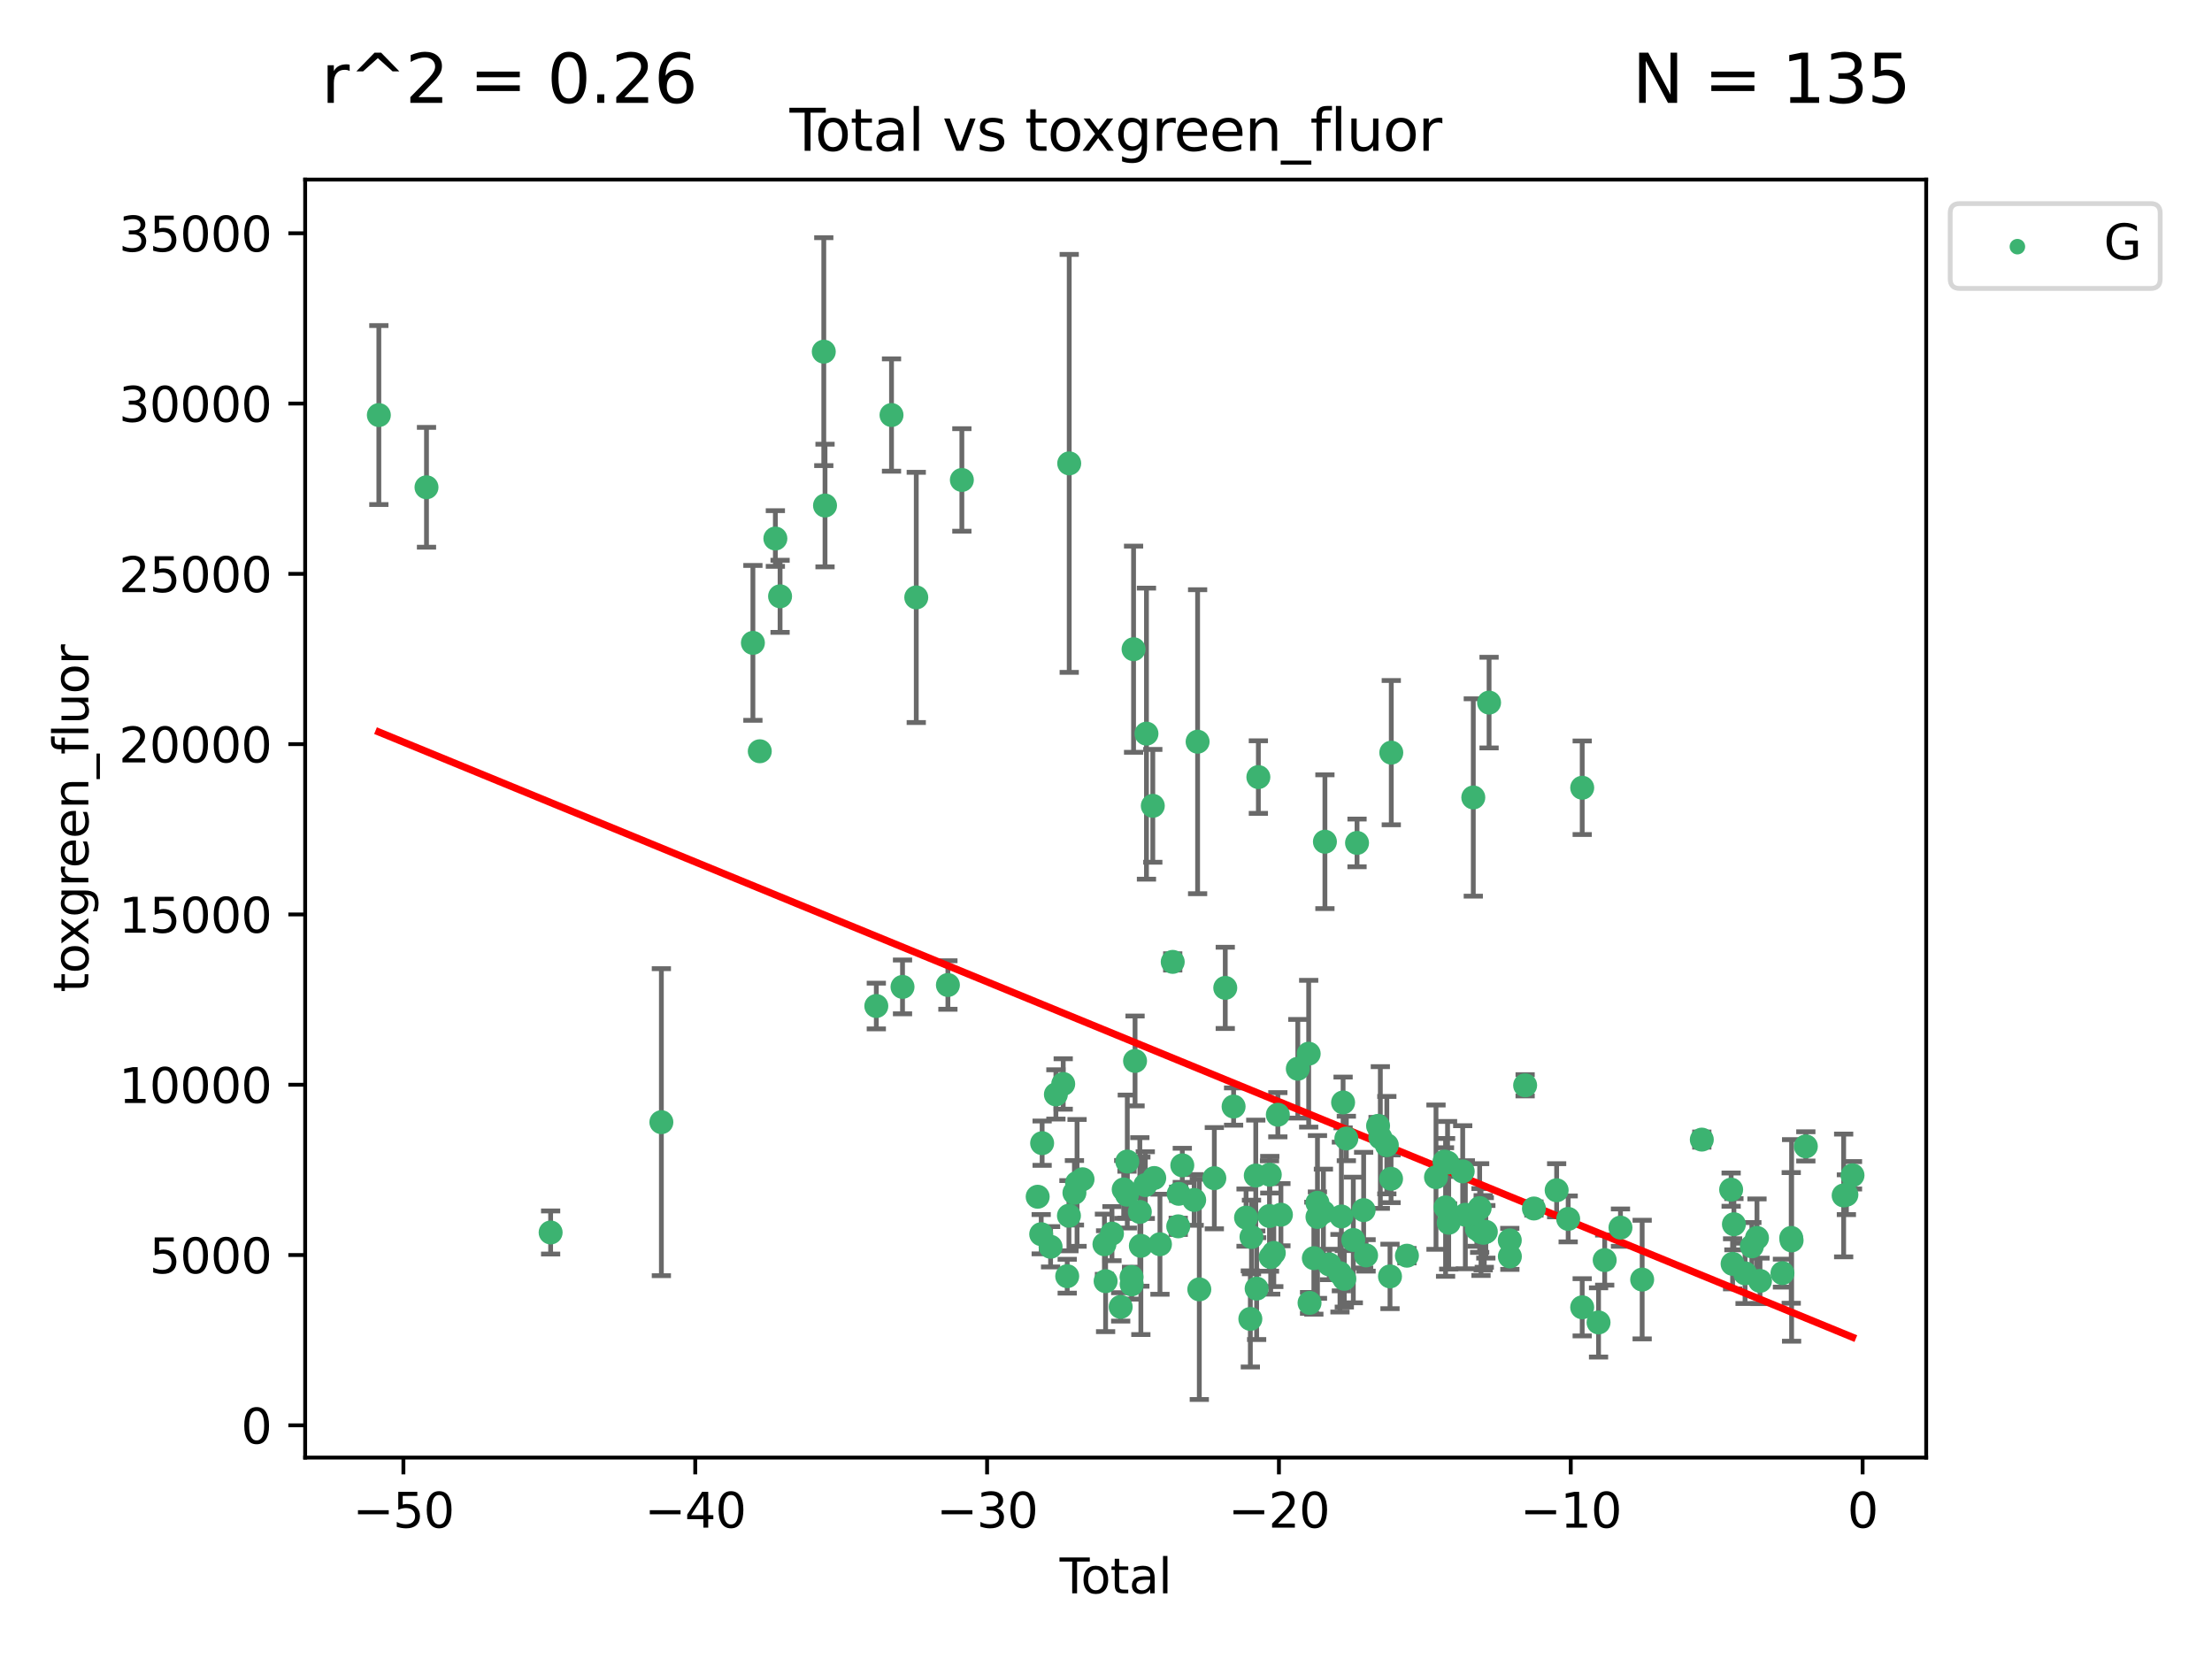 <?xml version="1.0" encoding="utf-8" standalone="no"?>
<!DOCTYPE svg PUBLIC "-//W3C//DTD SVG 1.1//EN"
  "http://www.w3.org/Graphics/SVG/1.1/DTD/svg11.dtd">
<svg xmlns:xlink="http://www.w3.org/1999/xlink" width="460.8pt" height="345.6pt" viewBox="0 0 460.8 345.6" xmlns="http://www.w3.org/2000/svg" version="1.1">
 <defs>
  <style type="text/css">*{stroke-linejoin: round; stroke-linecap: butt}</style>
 </defs>
 <g id="figure_1">
  <g id="patch_1">
   <path d="M 0 345.6 
L 460.8 345.6 
L 460.8 0 
L 0 0 
z
" style="fill: #ffffff"/>
  </g>
  <g id="axes_1">
   <g id="patch_2">
    <path d="M 63.571 303.64 
L 401.26 303.64 
L 401.26 37.411 
L 63.571 37.411 
z
" style="fill: #ffffff"/>
   </g>
   <g id="PathCollection_1">
    <defs>
     <path id="m813d0a717e" d="M 0 1.118 
C 0.297 1.118 0.581 1 0.791 0.791 
C 1 0.581 1.118 0.297 1.118 0 
C 1.118 -0.297 1 -0.581 0.791 -0.791 
C 0.581 -1 0.297 -1.118 0 -1.118 
C -0.297 -1.118 -0.581 -1 -0.791 -0.791 
C -1 -0.581 -1.118 -0.297 -1.118 0 
C -1.118 0.297 -1 0.581 -0.791 0.791 
C -0.581 1 -0.297 1.118 0 1.118 
z
" style="stroke: #3cb371"/>
    </defs>
    <g clip-path="url(#pf7776eef0a)">
     <use xlink:href="#m813d0a717e" x="78.921" y="86.466" style="fill: #3cb371; stroke: #3cb371"/>
     <use xlink:href="#m813d0a717e" x="88.847" y="101.51" style="fill: #3cb371; stroke: #3cb371"/>
     <use xlink:href="#m813d0a717e" x="114.707" y="256.746" style="fill: #3cb371; stroke: #3cb371"/>
     <use xlink:href="#m813d0a717e" x="137.776" y="233.769" style="fill: #3cb371; stroke: #3cb371"/>
     <use xlink:href="#m813d0a717e" x="156.844" y="133.922" style="fill: #3cb371; stroke: #3cb371"/>
     <use xlink:href="#m813d0a717e" x="158.277" y="156.501" style="fill: #3cb371; stroke: #3cb371"/>
     <use xlink:href="#m813d0a717e" x="161.523" y="112.184" style="fill: #3cb371; stroke: #3cb371"/>
     <use xlink:href="#m813d0a717e" x="162.504" y="124.221" style="fill: #3cb371; stroke: #3cb371"/>
     <use xlink:href="#m813d0a717e" x="171.61" y="73.256" style="fill: #3cb371; stroke: #3cb371"/>
     <use xlink:href="#m813d0a717e" x="171.867" y="105.31" style="fill: #3cb371; stroke: #3cb371"/>
     <use xlink:href="#m813d0a717e" x="182.552" y="209.572" style="fill: #3cb371; stroke: #3cb371"/>
     <use xlink:href="#m813d0a717e" x="185.719" y="86.458" style="fill: #3cb371; stroke: #3cb371"/>
     <use xlink:href="#m813d0a717e" x="188.011" y="205.589" style="fill: #3cb371; stroke: #3cb371"/>
     <use xlink:href="#m813d0a717e" x="190.875" y="124.453" style="fill: #3cb371; stroke: #3cb371"/>
     <use xlink:href="#m813d0a717e" x="197.466" y="205.194" style="fill: #3cb371; stroke: #3cb371"/>
     <use xlink:href="#m813d0a717e" x="200.374" y="99.982" style="fill: #3cb371; stroke: #3cb371"/>
     <use xlink:href="#m813d0a717e" x="216.167" y="249.303" style="fill: #3cb371; stroke: #3cb371"/>
     <use xlink:href="#m813d0a717e" x="216.901" y="257.102" style="fill: #3cb371; stroke: #3cb371"/>
     <use xlink:href="#m813d0a717e" x="217.095" y="238.144" style="fill: #3cb371; stroke: #3cb371"/>
     <use xlink:href="#m813d0a717e" x="218.857" y="259.725" style="fill: #3cb371; stroke: #3cb371"/>
     <use xlink:href="#m813d0a717e" x="219.962" y="227.988" style="fill: #3cb371; stroke: #3cb371"/>
     <use xlink:href="#m813d0a717e" x="221.487" y="225.811" style="fill: #3cb371; stroke: #3cb371"/>
     <use xlink:href="#m813d0a717e" x="222.32" y="265.854" style="fill: #3cb371; stroke: #3cb371"/>
     <use xlink:href="#m813d0a717e" x="222.68" y="253.251" style="fill: #3cb371; stroke: #3cb371"/>
     <use xlink:href="#m813d0a717e" x="222.737" y="96.531" style="fill: #3cb371; stroke: #3cb371"/>
     <use xlink:href="#m813d0a717e" x="223.824" y="248.479" style="fill: #3cb371; stroke: #3cb371"/>
     <use xlink:href="#m813d0a717e" x="224.371" y="246.42" style="fill: #3cb371; stroke: #3cb371"/>
     <use xlink:href="#m813d0a717e" x="225.512" y="245.661" style="fill: #3cb371; stroke: #3cb371"/>
     <use xlink:href="#m813d0a717e" x="230.076" y="259.198" style="fill: #3cb371; stroke: #3cb371"/>
     <use xlink:href="#m813d0a717e" x="230.318" y="266.892" style="fill: #3cb371; stroke: #3cb371"/>
     <use xlink:href="#m813d0a717e" x="231.643" y="256.986" style="fill: #3cb371; stroke: #3cb371"/>
     <use xlink:href="#m813d0a717e" x="233.46" y="272.249" style="fill: #3cb371; stroke: #3cb371"/>
     <use xlink:href="#m813d0a717e" x="234.088" y="247.778" style="fill: #3cb371; stroke: #3cb371"/>
     <use xlink:href="#m813d0a717e" x="234.774" y="248.88" style="fill: #3cb371; stroke: #3cb371"/>
     <use xlink:href="#m813d0a717e" x="234.837" y="241.97" style="fill: #3cb371; stroke: #3cb371"/>
     <use xlink:href="#m813d0a717e" x="235.722" y="266.023" style="fill: #3cb371; stroke: #3cb371"/>
     <use xlink:href="#m813d0a717e" x="235.747" y="267.559" style="fill: #3cb371; stroke: #3cb371"/>
     <use xlink:href="#m813d0a717e" x="236.144" y="135.242" style="fill: #3cb371; stroke: #3cb371"/>
     <use xlink:href="#m813d0a717e" x="236.453" y="221.013" style="fill: #3cb371; stroke: #3cb371"/>
     <use xlink:href="#m813d0a717e" x="237.449" y="252.466" style="fill: #3cb371; stroke: #3cb371"/>
     <use xlink:href="#m813d0a717e" x="237.663" y="259.529" style="fill: #3cb371; stroke: #3cb371"/>
     <use xlink:href="#m813d0a717e" x="238.585" y="246.882" style="fill: #3cb371; stroke: #3cb371"/>
     <use xlink:href="#m813d0a717e" x="238.829" y="152.832" style="fill: #3cb371; stroke: #3cb371"/>
     <use xlink:href="#m813d0a717e" x="240.149" y="167.868" style="fill: #3cb371; stroke: #3cb371"/>
     <use xlink:href="#m813d0a717e" x="240.449" y="245.401" style="fill: #3cb371; stroke: #3cb371"/>
     <use xlink:href="#m813d0a717e" x="241.641" y="259.196" style="fill: #3cb371; stroke: #3cb371"/>
     <use xlink:href="#m813d0a717e" x="244.3" y="200.377" style="fill: #3cb371; stroke: #3cb371"/>
     <use xlink:href="#m813d0a717e" x="245.447" y="255.469" style="fill: #3cb371; stroke: #3cb371"/>
     <use xlink:href="#m813d0a717e" x="245.546" y="248.693" style="fill: #3cb371; stroke: #3cb371"/>
     <use xlink:href="#m813d0a717e" x="246.295" y="242.761" style="fill: #3cb371; stroke: #3cb371"/>
     <use xlink:href="#m813d0a717e" x="248.769" y="249.968" style="fill: #3cb371; stroke: #3cb371"/>
     <use xlink:href="#m813d0a717e" x="249.484" y="154.513" style="fill: #3cb371; stroke: #3cb371"/>
     <use xlink:href="#m813d0a717e" x="249.837" y="268.598" style="fill: #3cb371; stroke: #3cb371"/>
     <use xlink:href="#m813d0a717e" x="252.968" y="245.438" style="fill: #3cb371; stroke: #3cb371"/>
     <use xlink:href="#m813d0a717e" x="255.245" y="205.792" style="fill: #3cb371; stroke: #3cb371"/>
     <use xlink:href="#m813d0a717e" x="256.981" y="230.515" style="fill: #3cb371; stroke: #3cb371"/>
     <use xlink:href="#m813d0a717e" x="259.575" y="253.652" style="fill: #3cb371; stroke: #3cb371"/>
     <use xlink:href="#m813d0a717e" x="260.47" y="274.756" style="fill: #3cb371; stroke: #3cb371"/>
     <use xlink:href="#m813d0a717e" x="260.708" y="257.685" style="fill: #3cb371; stroke: #3cb371"/>
     <use xlink:href="#m813d0a717e" x="261.601" y="244.889" style="fill: #3cb371; stroke: #3cb371"/>
     <use xlink:href="#m813d0a717e" x="261.78" y="268.44" style="fill: #3cb371; stroke: #3cb371"/>
     <use xlink:href="#m813d0a717e" x="262.14" y="161.88" style="fill: #3cb371; stroke: #3cb371"/>
     <use xlink:href="#m813d0a717e" x="264.459" y="253.316" style="fill: #3cb371; stroke: #3cb371"/>
     <use xlink:href="#m813d0a717e" x="264.52" y="244.711" style="fill: #3cb371; stroke: #3cb371"/>
     <use xlink:href="#m813d0a717e" x="264.71" y="261.866" style="fill: #3cb371; stroke: #3cb371"/>
     <use xlink:href="#m813d0a717e" x="265.355" y="261.007" style="fill: #3cb371; stroke: #3cb371"/>
     <use xlink:href="#m813d0a717e" x="266.197" y="232.217" style="fill: #3cb371; stroke: #3cb371"/>
     <use xlink:href="#m813d0a717e" x="266.84" y="253.044" style="fill: #3cb371; stroke: #3cb371"/>
     <use xlink:href="#m813d0a717e" x="270.358" y="222.64" style="fill: #3cb371; stroke: #3cb371"/>
     <use xlink:href="#m813d0a717e" x="272.623" y="219.506" style="fill: #3cb371; stroke: #3cb371"/>
     <use xlink:href="#m813d0a717e" x="272.804" y="271.415" style="fill: #3cb371; stroke: #3cb371"/>
     <use xlink:href="#m813d0a717e" x="273.699" y="262.099" style="fill: #3cb371; stroke: #3cb371"/>
     <use xlink:href="#m813d0a717e" x="274.442" y="250.56" style="fill: #3cb371; stroke: #3cb371"/>
     <use xlink:href="#m813d0a717e" x="274.454" y="253.514" style="fill: #3cb371; stroke: #3cb371"/>
     <use xlink:href="#m813d0a717e" x="275.691" y="252.521" style="fill: #3cb371; stroke: #3cb371"/>
     <use xlink:href="#m813d0a717e" x="276.005" y="175.344" style="fill: #3cb371; stroke: #3cb371"/>
     <use xlink:href="#m813d0a717e" x="276.915" y="263.41" style="fill: #3cb371; stroke: #3cb371"/>
     <use xlink:href="#m813d0a717e" x="279.141" y="265.237" style="fill: #3cb371; stroke: #3cb371"/>
     <use xlink:href="#m813d0a717e" x="279.435" y="253.415" style="fill: #3cb371; stroke: #3cb371"/>
     <use xlink:href="#m813d0a717e" x="279.791" y="229.66" style="fill: #3cb371; stroke: #3cb371"/>
     <use xlink:href="#m813d0a717e" x="280.045" y="266.406" style="fill: #3cb371; stroke: #3cb371"/>
     <use xlink:href="#m813d0a717e" x="280.469" y="237.167" style="fill: #3cb371; stroke: #3cb371"/>
     <use xlink:href="#m813d0a717e" x="281.919" y="258.311" style="fill: #3cb371; stroke: #3cb371"/>
     <use xlink:href="#m813d0a717e" x="282.695" y="175.597" style="fill: #3cb371; stroke: #3cb371"/>
     <use xlink:href="#m813d0a717e" x="284.072" y="252.092" style="fill: #3cb371; stroke: #3cb371"/>
     <use xlink:href="#m813d0a717e" x="284.58" y="261.522" style="fill: #3cb371; stroke: #3cb371"/>
     <use xlink:href="#m813d0a717e" x="287.077" y="234.537" style="fill: #3cb371; stroke: #3cb371"/>
     <use xlink:href="#m813d0a717e" x="287.549" y="236.968" style="fill: #3cb371; stroke: #3cb371"/>
     <use xlink:href="#m813d0a717e" x="288.902" y="238.556" style="fill: #3cb371; stroke: #3cb371"/>
     <use xlink:href="#m813d0a717e" x="289.563" y="265.899" style="fill: #3cb371; stroke: #3cb371"/>
     <use xlink:href="#m813d0a717e" x="289.782" y="245.561" style="fill: #3cb371; stroke: #3cb371"/>
     <use xlink:href="#m813d0a717e" x="289.83" y="156.788" style="fill: #3cb371; stroke: #3cb371"/>
     <use xlink:href="#m813d0a717e" x="293.09" y="261.584" style="fill: #3cb371; stroke: #3cb371"/>
     <use xlink:href="#m813d0a717e" x="299.146" y="245.222" style="fill: #3cb371; stroke: #3cb371"/>
     <use xlink:href="#m813d0a717e" x="300.916" y="241.963" style="fill: #3cb371; stroke: #3cb371"/>
     <use xlink:href="#m813d0a717e" x="301.139" y="251.522" style="fill: #3cb371; stroke: #3cb371"/>
     <use xlink:href="#m813d0a717e" x="301.552" y="242.197" style="fill: #3cb371; stroke: #3cb371"/>
     <use xlink:href="#m813d0a717e" x="301.793" y="254.726" style="fill: #3cb371; stroke: #3cb371"/>
     <use xlink:href="#m813d0a717e" x="304.709" y="244.017" style="fill: #3cb371; stroke: #3cb371"/>
     <use xlink:href="#m813d0a717e" x="305.258" y="253.057" style="fill: #3cb371; stroke: #3cb371"/>
     <use xlink:href="#m813d0a717e" x="306.914" y="166.124" style="fill: #3cb371; stroke: #3cb371"/>
     <use xlink:href="#m813d0a717e" x="307.66" y="256.001" style="fill: #3cb371; stroke: #3cb371"/>
     <use xlink:href="#m813d0a717e" x="308.24" y="251.658" style="fill: #3cb371; stroke: #3cb371"/>
     <use xlink:href="#m813d0a717e" x="308.522" y="256.655" style="fill: #3cb371; stroke: #3cb371"/>
     <use xlink:href="#m813d0a717e" x="308.977" y="256.796" style="fill: #3cb371; stroke: #3cb371"/>
     <use xlink:href="#m813d0a717e" x="309.201" y="256.742" style="fill: #3cb371; stroke: #3cb371"/>
     <use xlink:href="#m813d0a717e" x="309.526" y="256.609" style="fill: #3cb371; stroke: #3cb371"/>
     <use xlink:href="#m813d0a717e" x="310.202" y="146.363" style="fill: #3cb371; stroke: #3cb371"/>
     <use xlink:href="#m813d0a717e" x="314.516" y="258.38" style="fill: #3cb371; stroke: #3cb371"/>
     <use xlink:href="#m813d0a717e" x="314.533" y="261.743" style="fill: #3cb371; stroke: #3cb371"/>
     <use xlink:href="#m813d0a717e" x="317.712" y="226.09" style="fill: #3cb371; stroke: #3cb371"/>
     <use xlink:href="#m813d0a717e" x="319.545" y="251.753" style="fill: #3cb371; stroke: #3cb371"/>
     <use xlink:href="#m813d0a717e" x="324.278" y="247.953" style="fill: #3cb371; stroke: #3cb371"/>
     <use xlink:href="#m813d0a717e" x="326.68" y="253.923" style="fill: #3cb371; stroke: #3cb371"/>
     <use xlink:href="#m813d0a717e" x="329.6" y="272.335" style="fill: #3cb371; stroke: #3cb371"/>
     <use xlink:href="#m813d0a717e" x="329.603" y="164.101" style="fill: #3cb371; stroke: #3cb371"/>
     <use xlink:href="#m813d0a717e" x="333.006" y="275.489" style="fill: #3cb371; stroke: #3cb371"/>
     <use xlink:href="#m813d0a717e" x="334.286" y="262.502" style="fill: #3cb371; stroke: #3cb371"/>
     <use xlink:href="#m813d0a717e" x="337.574" y="255.734" style="fill: #3cb371; stroke: #3cb371"/>
     <use xlink:href="#m813d0a717e" x="342.093" y="266.558" style="fill: #3cb371; stroke: #3cb371"/>
     <use xlink:href="#m813d0a717e" x="354.518" y="237.401" style="fill: #3cb371; stroke: #3cb371"/>
     <use xlink:href="#m813d0a717e" x="360.628" y="247.821" style="fill: #3cb371; stroke: #3cb371"/>
     <use xlink:href="#m813d0a717e" x="360.933" y="263.281" style="fill: #3cb371; stroke: #3cb371"/>
     <use xlink:href="#m813d0a717e" x="361.206" y="255.031" style="fill: #3cb371; stroke: #3cb371"/>
     <use xlink:href="#m813d0a717e" x="363.527" y="265.258" style="fill: #3cb371; stroke: #3cb371"/>
     <use xlink:href="#m813d0a717e" x="364.946" y="259.636" style="fill: #3cb371; stroke: #3cb371"/>
     <use xlink:href="#m813d0a717e" x="366.012" y="257.881" style="fill: #3cb371; stroke: #3cb371"/>
     <use xlink:href="#m813d0a717e" x="366.639" y="266.836" style="fill: #3cb371; stroke: #3cb371"/>
     <use xlink:href="#m813d0a717e" x="371.317" y="265.216" style="fill: #3cb371; stroke: #3cb371"/>
     <use xlink:href="#m813d0a717e" x="373.146" y="257.88" style="fill: #3cb371; stroke: #3cb371"/>
     <use xlink:href="#m813d0a717e" x="373.223" y="258.401" style="fill: #3cb371; stroke: #3cb371"/>
     <use xlink:href="#m813d0a717e" x="376.189" y="238.809" style="fill: #3cb371; stroke: #3cb371"/>
     <use xlink:href="#m813d0a717e" x="384.067" y="249.037" style="fill: #3cb371; stroke: #3cb371"/>
     <use xlink:href="#m813d0a717e" x="384.636" y="248.878" style="fill: #3cb371; stroke: #3cb371"/>
     <use xlink:href="#m813d0a717e" x="385.911" y="244.833" style="fill: #3cb371; stroke: #3cb371"/>
    </g>
   </g>
   <g id="matplotlib.axis_1">
    <g id="xtick_1">
     <g id="line2d_1">
      <defs>
       <path id="mdaa6ae5455" d="M 0 0 
L 0 3.5 
" style="stroke: #000000; stroke-width: 0.8"/>
      </defs>
      <g>
       <use xlink:href="#mdaa6ae5455" x="84.037" y="303.64" style="stroke: #000000; stroke-width: 0.8"/>
      </g>
     </g>
     <g id="text_1">
      <!-- −50 -->
      <g transform="translate(73.485 318.238)scale(0.1 -0.1)">
       <defs>
        <path id="DejaVuSans-2212" d="M 678 2272 
L 4684 2272 
L 4684 1741 
L 678 1741 
L 678 2272 
z
" transform="scale(0.016)"/>
        <path id="DejaVuSans-35" d="M 691 4666 
L 3169 4666 
L 3169 4134 
L 1269 4134 
L 1269 2991 
Q 1406 3038 1543 3061 
Q 1681 3084 1819 3084 
Q 2600 3084 3056 2656 
Q 3513 2228 3513 1497 
Q 3513 744 3044 326 
Q 2575 -91 1722 -91 
Q 1428 -91 1123 -41 
Q 819 9 494 109 
L 494 744 
Q 775 591 1075 516 
Q 1375 441 1709 441 
Q 2250 441 2565 725 
Q 2881 1009 2881 1497 
Q 2881 1984 2565 2268 
Q 2250 2553 1709 2553 
Q 1456 2553 1204 2497 
Q 953 2441 691 2322 
L 691 4666 
z
" transform="scale(0.016)"/>
        <path id="DejaVuSans-30" d="M 2034 4250 
Q 1547 4250 1301 3770 
Q 1056 3291 1056 2328 
Q 1056 1369 1301 889 
Q 1547 409 2034 409 
Q 2525 409 2770 889 
Q 3016 1369 3016 2328 
Q 3016 3291 2770 3770 
Q 2525 4250 2034 4250 
z
M 2034 4750 
Q 2819 4750 3233 4129 
Q 3647 3509 3647 2328 
Q 3647 1150 3233 529 
Q 2819 -91 2034 -91 
Q 1250 -91 836 529 
Q 422 1150 422 2328 
Q 422 3509 836 4129 
Q 1250 4750 2034 4750 
z
" transform="scale(0.016)"/>
       </defs>
       <use xlink:href="#DejaVuSans-2212"/>
       <use xlink:href="#DejaVuSans-35" x="83.789"/>
       <use xlink:href="#DejaVuSans-30" x="147.412"/>
      </g>
     </g>
    </g>
    <g id="xtick_2">
     <g id="line2d_2">
      <g>
       <use xlink:href="#mdaa6ae5455" x="144.833" y="303.64" style="stroke: #000000; stroke-width: 0.8"/>
      </g>
     </g>
     <g id="text_2">
      <!-- −40 -->
      <g transform="translate(134.281 318.238)scale(0.1 -0.1)">
       <defs>
        <path id="DejaVuSans-34" d="M 2419 4116 
L 825 1625 
L 2419 1625 
L 2419 4116 
z
M 2253 4666 
L 3047 4666 
L 3047 1625 
L 3713 1625 
L 3713 1100 
L 3047 1100 
L 3047 0 
L 2419 0 
L 2419 1100 
L 313 1100 
L 313 1709 
L 2253 4666 
z
" transform="scale(0.016)"/>
       </defs>
       <use xlink:href="#DejaVuSans-2212"/>
       <use xlink:href="#DejaVuSans-34" x="83.789"/>
       <use xlink:href="#DejaVuSans-30" x="147.412"/>
      </g>
     </g>
    </g>
    <g id="xtick_3">
     <g id="line2d_3">
      <g>
       <use xlink:href="#mdaa6ae5455" x="205.629" y="303.64" style="stroke: #000000; stroke-width: 0.8"/>
      </g>
     </g>
     <g id="text_3">
      <!-- −30 -->
      <g transform="translate(195.076 318.238)scale(0.1 -0.1)">
       <defs>
        <path id="DejaVuSans-33" d="M 2597 2516 
Q 3050 2419 3304 2112 
Q 3559 1806 3559 1356 
Q 3559 666 3084 287 
Q 2609 -91 1734 -91 
Q 1441 -91 1130 -33 
Q 819 25 488 141 
L 488 750 
Q 750 597 1062 519 
Q 1375 441 1716 441 
Q 2309 441 2620 675 
Q 2931 909 2931 1356 
Q 2931 1769 2642 2001 
Q 2353 2234 1838 2234 
L 1294 2234 
L 1294 2753 
L 1863 2753 
Q 2328 2753 2575 2939 
Q 2822 3125 2822 3475 
Q 2822 3834 2567 4026 
Q 2313 4219 1838 4219 
Q 1578 4219 1281 4162 
Q 984 4106 628 3988 
L 628 4550 
Q 988 4650 1302 4700 
Q 1616 4750 1894 4750 
Q 2613 4750 3031 4423 
Q 3450 4097 3450 3541 
Q 3450 3153 3228 2886 
Q 3006 2619 2597 2516 
z
" transform="scale(0.016)"/>
       </defs>
       <use xlink:href="#DejaVuSans-2212"/>
       <use xlink:href="#DejaVuSans-33" x="83.789"/>
       <use xlink:href="#DejaVuSans-30" x="147.412"/>
      </g>
     </g>
    </g>
    <g id="xtick_4">
     <g id="line2d_4">
      <g>
       <use xlink:href="#mdaa6ae5455" x="266.424" y="303.64" style="stroke: #000000; stroke-width: 0.8"/>
      </g>
     </g>
     <g id="text_4">
      <!-- −20 -->
      <g transform="translate(255.872 318.238)scale(0.1 -0.1)">
       <defs>
        <path id="DejaVuSans-32" d="M 1228 531 
L 3431 531 
L 3431 0 
L 469 0 
L 469 531 
Q 828 903 1448 1529 
Q 2069 2156 2228 2338 
Q 2531 2678 2651 2914 
Q 2772 3150 2772 3378 
Q 2772 3750 2511 3984 
Q 2250 4219 1831 4219 
Q 1534 4219 1204 4116 
Q 875 4013 500 3803 
L 500 4441 
Q 881 4594 1212 4672 
Q 1544 4750 1819 4750 
Q 2544 4750 2975 4387 
Q 3406 4025 3406 3419 
Q 3406 3131 3298 2873 
Q 3191 2616 2906 2266 
Q 2828 2175 2409 1742 
Q 1991 1309 1228 531 
z
" transform="scale(0.016)"/>
       </defs>
       <use xlink:href="#DejaVuSans-2212"/>
       <use xlink:href="#DejaVuSans-32" x="83.789"/>
       <use xlink:href="#DejaVuSans-30" x="147.412"/>
      </g>
     </g>
    </g>
    <g id="xtick_5">
     <g id="line2d_5">
      <g>
       <use xlink:href="#mdaa6ae5455" x="327.22" y="303.64" style="stroke: #000000; stroke-width: 0.8"/>
      </g>
     </g>
     <g id="text_5">
      <!-- −10 -->
      <g transform="translate(316.668 318.238)scale(0.1 -0.1)">
       <defs>
        <path id="DejaVuSans-31" d="M 794 531 
L 1825 531 
L 1825 4091 
L 703 3866 
L 703 4441 
L 1819 4666 
L 2450 4666 
L 2450 531 
L 3481 531 
L 3481 0 
L 794 0 
L 794 531 
z
" transform="scale(0.016)"/>
       </defs>
       <use xlink:href="#DejaVuSans-2212"/>
       <use xlink:href="#DejaVuSans-31" x="83.789"/>
       <use xlink:href="#DejaVuSans-30" x="147.412"/>
      </g>
     </g>
    </g>
    <g id="xtick_6">
     <g id="line2d_6">
      <g>
       <use xlink:href="#mdaa6ae5455" x="388.016" y="303.64" style="stroke: #000000; stroke-width: 0.8"/>
      </g>
     </g>
     <g id="text_6">
      <!-- 0 -->
      <g transform="translate(384.835 318.238)scale(0.1 -0.1)">
       <use xlink:href="#DejaVuSans-30"/>
      </g>
     </g>
    </g>
    <g id="text_7">
     <!-- Total -->
     <g transform="translate(220.739 331.917)scale(0.1 -0.1)">
      <defs>
       <path id="DejaVuSans-54" d="M -19 4666 
L 3928 4666 
L 3928 4134 
L 2272 4134 
L 2272 0 
L 1638 0 
L 1638 4134 
L -19 4134 
L -19 4666 
z
" transform="scale(0.016)"/>
       <path id="DejaVuSans-6f" d="M 1959 3097 
Q 1497 3097 1228 2736 
Q 959 2375 959 1747 
Q 959 1119 1226 758 
Q 1494 397 1959 397 
Q 2419 397 2687 759 
Q 2956 1122 2956 1747 
Q 2956 2369 2687 2733 
Q 2419 3097 1959 3097 
z
M 1959 3584 
Q 2709 3584 3137 3096 
Q 3566 2609 3566 1747 
Q 3566 888 3137 398 
Q 2709 -91 1959 -91 
Q 1206 -91 779 398 
Q 353 888 353 1747 
Q 353 2609 779 3096 
Q 1206 3584 1959 3584 
z
" transform="scale(0.016)"/>
       <path id="DejaVuSans-74" d="M 1172 4494 
L 1172 3500 
L 2356 3500 
L 2356 3053 
L 1172 3053 
L 1172 1153 
Q 1172 725 1289 603 
Q 1406 481 1766 481 
L 2356 481 
L 2356 0 
L 1766 0 
Q 1100 0 847 248 
Q 594 497 594 1153 
L 594 3053 
L 172 3053 
L 172 3500 
L 594 3500 
L 594 4494 
L 1172 4494 
z
" transform="scale(0.016)"/>
       <path id="DejaVuSans-61" d="M 2194 1759 
Q 1497 1759 1228 1600 
Q 959 1441 959 1056 
Q 959 750 1161 570 
Q 1363 391 1709 391 
Q 2188 391 2477 730 
Q 2766 1069 2766 1631 
L 2766 1759 
L 2194 1759 
z
M 3341 1997 
L 3341 0 
L 2766 0 
L 2766 531 
Q 2569 213 2275 61 
Q 1981 -91 1556 -91 
Q 1019 -91 701 211 
Q 384 513 384 1019 
Q 384 1609 779 1909 
Q 1175 2209 1959 2209 
L 2766 2209 
L 2766 2266 
Q 2766 2663 2505 2880 
Q 2244 3097 1772 3097 
Q 1472 3097 1187 3025 
Q 903 2953 641 2809 
L 641 3341 
Q 956 3463 1253 3523 
Q 1550 3584 1831 3584 
Q 2591 3584 2966 3190 
Q 3341 2797 3341 1997 
z
" transform="scale(0.016)"/>
       <path id="DejaVuSans-6c" d="M 603 4863 
L 1178 4863 
L 1178 0 
L 603 0 
L 603 4863 
z
" transform="scale(0.016)"/>
      </defs>
      <use xlink:href="#DejaVuSans-54"/>
      <use xlink:href="#DejaVuSans-6f" x="44.084"/>
      <use xlink:href="#DejaVuSans-74" x="105.266"/>
      <use xlink:href="#DejaVuSans-61" x="144.475"/>
      <use xlink:href="#DejaVuSans-6c" x="205.754"/>
     </g>
    </g>
   </g>
   <g id="matplotlib.axis_2">
    <g id="ytick_1">
     <g id="line2d_7">
      <defs>
       <path id="m4a449537b6" d="M 0 0 
L -3.5 0 
" style="stroke: #000000; stroke-width: 0.8"/>
      </defs>
      <g>
       <use xlink:href="#m4a449537b6" x="63.571" y="296.921" style="stroke: #000000; stroke-width: 0.8"/>
      </g>
     </g>
     <g id="text_8">
      <!-- 0 -->
      <g transform="translate(50.209 300.721)scale(0.1 -0.1)">
       <use xlink:href="#DejaVuSans-30"/>
      </g>
     </g>
    </g>
    <g id="ytick_2">
     <g id="line2d_8">
      <g>
       <use xlink:href="#m4a449537b6" x="63.571" y="261.446" style="stroke: #000000; stroke-width: 0.8"/>
      </g>
     </g>
     <g id="text_9">
      <!-- 5000 -->
      <g transform="translate(31.121 265.246)scale(0.1 -0.1)">
       <use xlink:href="#DejaVuSans-35"/>
       <use xlink:href="#DejaVuSans-30" x="63.623"/>
       <use xlink:href="#DejaVuSans-30" x="127.246"/>
       <use xlink:href="#DejaVuSans-30" x="190.869"/>
      </g>
     </g>
    </g>
    <g id="ytick_3">
     <g id="line2d_9">
      <g>
       <use xlink:href="#m4a449537b6" x="63.571" y="225.971" style="stroke: #000000; stroke-width: 0.8"/>
      </g>
     </g>
     <g id="text_10">
      <!-- 10000 -->
      <g transform="translate(24.759 229.771)scale(0.1 -0.1)">
       <use xlink:href="#DejaVuSans-31"/>
       <use xlink:href="#DejaVuSans-30" x="63.623"/>
       <use xlink:href="#DejaVuSans-30" x="127.246"/>
       <use xlink:href="#DejaVuSans-30" x="190.869"/>
       <use xlink:href="#DejaVuSans-30" x="254.492"/>
      </g>
     </g>
    </g>
    <g id="ytick_4">
     <g id="line2d_10">
      <g>
       <use xlink:href="#m4a449537b6" x="63.571" y="190.496" style="stroke: #000000; stroke-width: 0.8"/>
      </g>
     </g>
     <g id="text_11">
      <!-- 15000 -->
      <g transform="translate(24.759 194.296)scale(0.1 -0.1)">
       <use xlink:href="#DejaVuSans-31"/>
       <use xlink:href="#DejaVuSans-35" x="63.623"/>
       <use xlink:href="#DejaVuSans-30" x="127.246"/>
       <use xlink:href="#DejaVuSans-30" x="190.869"/>
       <use xlink:href="#DejaVuSans-30" x="254.492"/>
      </g>
     </g>
    </g>
    <g id="ytick_5">
     <g id="line2d_11">
      <g>
       <use xlink:href="#m4a449537b6" x="63.571" y="155.021" style="stroke: #000000; stroke-width: 0.8"/>
      </g>
     </g>
     <g id="text_12">
      <!-- 20000 -->
      <g transform="translate(24.759 158.821)scale(0.1 -0.1)">
       <use xlink:href="#DejaVuSans-32"/>
       <use xlink:href="#DejaVuSans-30" x="63.623"/>
       <use xlink:href="#DejaVuSans-30" x="127.246"/>
       <use xlink:href="#DejaVuSans-30" x="190.869"/>
       <use xlink:href="#DejaVuSans-30" x="254.492"/>
      </g>
     </g>
    </g>
    <g id="ytick_6">
     <g id="line2d_12">
      <g>
       <use xlink:href="#m4a449537b6" x="63.571" y="119.546" style="stroke: #000000; stroke-width: 0.8"/>
      </g>
     </g>
     <g id="text_13">
      <!-- 25000 -->
      <g transform="translate(24.759 123.346)scale(0.1 -0.1)">
       <use xlink:href="#DejaVuSans-32"/>
       <use xlink:href="#DejaVuSans-35" x="63.623"/>
       <use xlink:href="#DejaVuSans-30" x="127.246"/>
       <use xlink:href="#DejaVuSans-30" x="190.869"/>
       <use xlink:href="#DejaVuSans-30" x="254.492"/>
      </g>
     </g>
    </g>
    <g id="ytick_7">
     <g id="line2d_13">
      <g>
       <use xlink:href="#m4a449537b6" x="63.571" y="84.071" style="stroke: #000000; stroke-width: 0.8"/>
      </g>
     </g>
     <g id="text_14">
      <!-- 30000 -->
      <g transform="translate(24.759 87.871)scale(0.1 -0.1)">
       <use xlink:href="#DejaVuSans-33"/>
       <use xlink:href="#DejaVuSans-30" x="63.623"/>
       <use xlink:href="#DejaVuSans-30" x="127.246"/>
       <use xlink:href="#DejaVuSans-30" x="190.869"/>
       <use xlink:href="#DejaVuSans-30" x="254.492"/>
      </g>
     </g>
    </g>
    <g id="ytick_8">
     <g id="line2d_14">
      <g>
       <use xlink:href="#m4a449537b6" x="63.571" y="48.596" style="stroke: #000000; stroke-width: 0.8"/>
      </g>
     </g>
     <g id="text_15">
      <!-- 35000 -->
      <g transform="translate(24.759 52.396)scale(0.1 -0.1)">
       <use xlink:href="#DejaVuSans-33"/>
       <use xlink:href="#DejaVuSans-35" x="63.623"/>
       <use xlink:href="#DejaVuSans-30" x="127.246"/>
       <use xlink:href="#DejaVuSans-30" x="190.869"/>
       <use xlink:href="#DejaVuSans-30" x="254.492"/>
      </g>
     </g>
    </g>
    <g id="text_16">
     <!-- toxgreen_fluor -->
     <g transform="translate(18.401 206.72)rotate(-90)scale(0.1 -0.1)">
      <defs>
       <path id="DejaVuSans-78" d="M 3513 3500 
L 2247 1797 
L 3578 0 
L 2900 0 
L 1881 1375 
L 863 0 
L 184 0 
L 1544 1831 
L 300 3500 
L 978 3500 
L 1906 2253 
L 2834 3500 
L 3513 3500 
z
" transform="scale(0.016)"/>
       <path id="DejaVuSans-67" d="M 2906 1791 
Q 2906 2416 2648 2759 
Q 2391 3103 1925 3103 
Q 1463 3103 1205 2759 
Q 947 2416 947 1791 
Q 947 1169 1205 825 
Q 1463 481 1925 481 
Q 2391 481 2648 825 
Q 2906 1169 2906 1791 
z
M 3481 434 
Q 3481 -459 3084 -895 
Q 2688 -1331 1869 -1331 
Q 1566 -1331 1297 -1286 
Q 1028 -1241 775 -1147 
L 775 -588 
Q 1028 -725 1275 -790 
Q 1522 -856 1778 -856 
Q 2344 -856 2625 -561 
Q 2906 -266 2906 331 
L 2906 616 
Q 2728 306 2450 153 
Q 2172 0 1784 0 
Q 1141 0 747 490 
Q 353 981 353 1791 
Q 353 2603 747 3093 
Q 1141 3584 1784 3584 
Q 2172 3584 2450 3431 
Q 2728 3278 2906 2969 
L 2906 3500 
L 3481 3500 
L 3481 434 
z
" transform="scale(0.016)"/>
       <path id="DejaVuSans-72" d="M 2631 2963 
Q 2534 3019 2420 3045 
Q 2306 3072 2169 3072 
Q 1681 3072 1420 2755 
Q 1159 2438 1159 1844 
L 1159 0 
L 581 0 
L 581 3500 
L 1159 3500 
L 1159 2956 
Q 1341 3275 1631 3429 
Q 1922 3584 2338 3584 
Q 2397 3584 2469 3576 
Q 2541 3569 2628 3553 
L 2631 2963 
z
" transform="scale(0.016)"/>
       <path id="DejaVuSans-65" d="M 3597 1894 
L 3597 1613 
L 953 1613 
Q 991 1019 1311 708 
Q 1631 397 2203 397 
Q 2534 397 2845 478 
Q 3156 559 3463 722 
L 3463 178 
Q 3153 47 2828 -22 
Q 2503 -91 2169 -91 
Q 1331 -91 842 396 
Q 353 884 353 1716 
Q 353 2575 817 3079 
Q 1281 3584 2069 3584 
Q 2775 3584 3186 3129 
Q 3597 2675 3597 1894 
z
M 3022 2063 
Q 3016 2534 2758 2815 
Q 2500 3097 2075 3097 
Q 1594 3097 1305 2825 
Q 1016 2553 972 2059 
L 3022 2063 
z
" transform="scale(0.016)"/>
       <path id="DejaVuSans-6e" d="M 3513 2113 
L 3513 0 
L 2938 0 
L 2938 2094 
Q 2938 2591 2744 2837 
Q 2550 3084 2163 3084 
Q 1697 3084 1428 2787 
Q 1159 2491 1159 1978 
L 1159 0 
L 581 0 
L 581 3500 
L 1159 3500 
L 1159 2956 
Q 1366 3272 1645 3428 
Q 1925 3584 2291 3584 
Q 2894 3584 3203 3211 
Q 3513 2838 3513 2113 
z
" transform="scale(0.016)"/>
       <path id="DejaVuSans-5f" d="M 3263 -1063 
L 3263 -1509 
L -63 -1509 
L -63 -1063 
L 3263 -1063 
z
" transform="scale(0.016)"/>
       <path id="DejaVuSans-66" d="M 2375 4863 
L 2375 4384 
L 1825 4384 
Q 1516 4384 1395 4259 
Q 1275 4134 1275 3809 
L 1275 3500 
L 2222 3500 
L 2222 3053 
L 1275 3053 
L 1275 0 
L 697 0 
L 697 3053 
L 147 3053 
L 147 3500 
L 697 3500 
L 697 3744 
Q 697 4328 969 4595 
Q 1241 4863 1831 4863 
L 2375 4863 
z
" transform="scale(0.016)"/>
       <path id="DejaVuSans-75" d="M 544 1381 
L 544 3500 
L 1119 3500 
L 1119 1403 
Q 1119 906 1312 657 
Q 1506 409 1894 409 
Q 2359 409 2629 706 
Q 2900 1003 2900 1516 
L 2900 3500 
L 3475 3500 
L 3475 0 
L 2900 0 
L 2900 538 
Q 2691 219 2414 64 
Q 2138 -91 1772 -91 
Q 1169 -91 856 284 
Q 544 659 544 1381 
z
M 1991 3584 
L 1991 3584 
z
" transform="scale(0.016)"/>
      </defs>
      <use xlink:href="#DejaVuSans-74"/>
      <use xlink:href="#DejaVuSans-6f" x="39.209"/>
      <use xlink:href="#DejaVuSans-78" x="97.266"/>
      <use xlink:href="#DejaVuSans-67" x="156.445"/>
      <use xlink:href="#DejaVuSans-72" x="219.922"/>
      <use xlink:href="#DejaVuSans-65" x="258.785"/>
      <use xlink:href="#DejaVuSans-65" x="320.309"/>
      <use xlink:href="#DejaVuSans-6e" x="381.832"/>
      <use xlink:href="#DejaVuSans-5f" x="445.211"/>
      <use xlink:href="#DejaVuSans-66" x="495.211"/>
      <use xlink:href="#DejaVuSans-6c" x="530.416"/>
      <use xlink:href="#DejaVuSans-75" x="558.199"/>
      <use xlink:href="#DejaVuSans-6f" x="621.578"/>
      <use xlink:href="#DejaVuSans-72" x="682.76"/>
     </g>
    </g>
   </g>
   <g id="LineCollection_1">
    <path d="M 78.921 105.106 
L 78.921 67.826 
" clip-path="url(#pf7776eef0a)" style="fill: none; stroke: #696969"/>
    <path d="M 88.847 113.988 
L 88.847 89.032 
" clip-path="url(#pf7776eef0a)" style="fill: none; stroke: #696969"/>
    <path d="M 114.707 261.234 
L 114.707 252.259 
" clip-path="url(#pf7776eef0a)" style="fill: none; stroke: #696969"/>
    <path d="M 137.776 265.746 
L 137.776 201.792 
" clip-path="url(#pf7776eef0a)" style="fill: none; stroke: #696969"/>
    <path d="M 156.844 150.052 
L 156.844 117.792 
" clip-path="url(#pf7776eef0a)" style="fill: none; stroke: #696969"/>
    <path d="M 158.277 156.986 
L 158.277 156.016 
" clip-path="url(#pf7776eef0a)" style="fill: none; stroke: #696969"/>
    <path d="M 161.523 117.984 
L 161.523 106.384 
" clip-path="url(#pf7776eef0a)" style="fill: none; stroke: #696969"/>
    <path d="M 162.504 131.732 
L 162.504 116.71 
" clip-path="url(#pf7776eef0a)" style="fill: none; stroke: #696969"/>
    <path d="M 171.61 96.999 
L 171.61 49.513 
" clip-path="url(#pf7776eef0a)" style="fill: none; stroke: #696969"/>
    <path d="M 171.867 118.087 
L 171.867 92.532 
" clip-path="url(#pf7776eef0a)" style="fill: none; stroke: #696969"/>
    <path d="M 182.552 214.336 
L 182.552 204.809 
" clip-path="url(#pf7776eef0a)" style="fill: none; stroke: #696969"/>
    <path d="M 185.719 98.157 
L 185.719 74.759 
" clip-path="url(#pf7776eef0a)" style="fill: none; stroke: #696969"/>
    <path d="M 188.011 211.193 
L 188.011 199.986 
" clip-path="url(#pf7776eef0a)" style="fill: none; stroke: #696969"/>
    <path d="M 190.875 150.517 
L 190.875 98.389 
" clip-path="url(#pf7776eef0a)" style="fill: none; stroke: #696969"/>
    <path d="M 197.466 210.247 
L 197.466 200.14 
" clip-path="url(#pf7776eef0a)" style="fill: none; stroke: #696969"/>
    <path d="M 200.374 110.662 
L 200.374 89.302 
" clip-path="url(#pf7776eef0a)" style="fill: none; stroke: #696969"/>
    <path d="M 216.167 250.186 
L 216.167 248.421 
" clip-path="url(#pf7776eef0a)" style="fill: none; stroke: #696969"/>
    <path d="M 216.901 261.196 
L 216.901 253.009 
" clip-path="url(#pf7776eef0a)" style="fill: none; stroke: #696969"/>
    <path d="M 217.095 242.76 
L 217.095 233.528 
" clip-path="url(#pf7776eef0a)" style="fill: none; stroke: #696969"/>
    <path d="M 218.857 263.927 
L 218.857 255.524 
" clip-path="url(#pf7776eef0a)" style="fill: none; stroke: #696969"/>
    <path d="M 219.962 233.123 
L 219.962 222.854 
" clip-path="url(#pf7776eef0a)" style="fill: none; stroke: #696969"/>
    <path d="M 221.487 231.064 
L 221.487 220.558 
" clip-path="url(#pf7776eef0a)" style="fill: none; stroke: #696969"/>
    <path d="M 222.32 269.383 
L 222.32 262.326 
" clip-path="url(#pf7776eef0a)" style="fill: none; stroke: #696969"/>
    <path d="M 222.68 260.567 
L 222.68 245.936 
" clip-path="url(#pf7776eef0a)" style="fill: none; stroke: #696969"/>
    <path d="M 222.737 140.064 
L 222.737 52.999 
" clip-path="url(#pf7776eef0a)" style="fill: none; stroke: #696969"/>
    <path d="M 223.824 255.199 
L 223.824 241.759 
" clip-path="url(#pf7776eef0a)" style="fill: none; stroke: #696969"/>
    <path d="M 224.371 259.629 
L 224.371 233.21 
" clip-path="url(#pf7776eef0a)" style="fill: none; stroke: #696969"/>
    <path d="M 225.512 246.151 
L 225.512 245.172 
" clip-path="url(#pf7776eef0a)" style="fill: none; stroke: #696969"/>
    <path d="M 230.076 265.472 
L 230.076 252.925 
" clip-path="url(#pf7776eef0a)" style="fill: none; stroke: #696969"/>
    <path d="M 230.318 277.402 
L 230.318 256.382 
" clip-path="url(#pf7776eef0a)" style="fill: none; stroke: #696969"/>
    <path d="M 231.643 262.623 
L 231.643 251.35 
" clip-path="url(#pf7776eef0a)" style="fill: none; stroke: #696969"/>
    <path d="M 233.46 275.206 
L 233.46 269.293 
" clip-path="url(#pf7776eef0a)" style="fill: none; stroke: #696969"/>
    <path d="M 234.088 253.802 
L 234.088 241.754 
" clip-path="url(#pf7776eef0a)" style="fill: none; stroke: #696969"/>
    <path d="M 234.774 253.769 
L 234.774 243.991 
" clip-path="url(#pf7776eef0a)" style="fill: none; stroke: #696969"/>
    <path d="M 234.837 255.82 
L 234.837 228.121 
" clip-path="url(#pf7776eef0a)" style="fill: none; stroke: #696969"/>
    <path d="M 235.722 268.071 
L 235.722 263.976 
" clip-path="url(#pf7776eef0a)" style="fill: none; stroke: #696969"/>
    <path d="M 235.747 270.632 
L 235.747 264.486 
" clip-path="url(#pf7776eef0a)" style="fill: none; stroke: #696969"/>
    <path d="M 236.144 156.718 
L 236.144 113.767 
" clip-path="url(#pf7776eef0a)" style="fill: none; stroke: #696969"/>
    <path d="M 236.453 230.374 
L 236.453 211.652 
" clip-path="url(#pf7776eef0a)" style="fill: none; stroke: #696969"/>
    <path d="M 237.449 267.938 
L 237.449 236.994 
" clip-path="url(#pf7776eef0a)" style="fill: none; stroke: #696969"/>
    <path d="M 237.663 278.007 
L 237.663 241.051 
" clip-path="url(#pf7776eef0a)" style="fill: none; stroke: #696969"/>
    <path d="M 238.585 253.832 
L 238.585 239.931 
" clip-path="url(#pf7776eef0a)" style="fill: none; stroke: #696969"/>
    <path d="M 238.829 183.148 
L 238.829 122.517 
" clip-path="url(#pf7776eef0a)" style="fill: none; stroke: #696969"/>
    <path d="M 240.149 179.616 
L 240.149 156.12 
" clip-path="url(#pf7776eef0a)" style="fill: none; stroke: #696969"/>
    <path d="M 240.449 246.053 
L 240.449 244.75 
" clip-path="url(#pf7776eef0a)" style="fill: none; stroke: #696969"/>
    <path d="M 241.641 269.616 
L 241.641 248.776 
" clip-path="url(#pf7776eef0a)" style="fill: none; stroke: #696969"/>
    <path d="M 244.3 202.079 
L 244.3 198.675 
" clip-path="url(#pf7776eef0a)" style="fill: none; stroke: #696969"/>
    <path d="M 245.447 257.173 
L 245.447 253.765 
" clip-path="url(#pf7776eef0a)" style="fill: none; stroke: #696969"/>
    <path d="M 245.546 250.092 
L 245.546 247.294 
" clip-path="url(#pf7776eef0a)" style="fill: none; stroke: #696969"/>
    <path d="M 246.295 246.314 
L 246.295 239.208 
" clip-path="url(#pf7776eef0a)" style="fill: none; stroke: #696969"/>
    <path d="M 248.769 255.252 
L 248.769 244.684 
" clip-path="url(#pf7776eef0a)" style="fill: none; stroke: #696969"/>
    <path d="M 249.484 186.176 
L 249.484 122.85 
" clip-path="url(#pf7776eef0a)" style="fill: none; stroke: #696969"/>
    <path d="M 249.837 291.539 
L 249.837 245.658 
" clip-path="url(#pf7776eef0a)" style="fill: none; stroke: #696969"/>
    <path d="M 252.968 255.982 
L 252.968 234.894 
" clip-path="url(#pf7776eef0a)" style="fill: none; stroke: #696969"/>
    <path d="M 255.245 214.254 
L 255.245 197.329 
" clip-path="url(#pf7776eef0a)" style="fill: none; stroke: #696969"/>
    <path d="M 256.981 234.395 
L 256.981 226.634 
" clip-path="url(#pf7776eef0a)" style="fill: none; stroke: #696969"/>
    <path d="M 259.575 259.616 
L 259.575 247.688 
" clip-path="url(#pf7776eef0a)" style="fill: none; stroke: #696969"/>
    <path d="M 260.47 284.769 
L 260.47 264.744 
" clip-path="url(#pf7776eef0a)" style="fill: none; stroke: #696969"/>
    <path d="M 260.708 265.356 
L 260.708 250.014 
" clip-path="url(#pf7776eef0a)" style="fill: none; stroke: #696969"/>
    <path d="M 261.601 256.434 
L 261.601 233.344 
" clip-path="url(#pf7776eef0a)" style="fill: none; stroke: #696969"/>
    <path d="M 261.78 279.05 
L 261.78 257.83 
" clip-path="url(#pf7776eef0a)" style="fill: none; stroke: #696969"/>
    <path d="M 262.14 169.44 
L 262.14 154.319 
" clip-path="url(#pf7776eef0a)" style="fill: none; stroke: #696969"/>
    <path d="M 264.459 264.819 
L 264.459 241.814 
" clip-path="url(#pf7776eef0a)" style="fill: none; stroke: #696969"/>
    <path d="M 264.52 248.528 
L 264.52 240.894 
" clip-path="url(#pf7776eef0a)" style="fill: none; stroke: #696969"/>
    <path d="M 264.71 269.589 
L 264.71 254.143 
" clip-path="url(#pf7776eef0a)" style="fill: none; stroke: #696969"/>
    <path d="M 265.355 268.023 
L 265.355 253.991 
" clip-path="url(#pf7776eef0a)" style="fill: none; stroke: #696969"/>
    <path d="M 266.197 236.826 
L 266.197 227.609 
" clip-path="url(#pf7776eef0a)" style="fill: none; stroke: #696969"/>
    <path d="M 266.84 259.521 
L 266.84 246.567 
" clip-path="url(#pf7776eef0a)" style="fill: none; stroke: #696969"/>
    <path d="M 270.358 232.911 
L 270.358 212.369 
" clip-path="url(#pf7776eef0a)" style="fill: none; stroke: #696969"/>
    <path d="M 272.623 234.792 
L 272.623 204.219 
" clip-path="url(#pf7776eef0a)" style="fill: none; stroke: #696969"/>
    <path d="M 272.804 273.595 
L 272.804 269.235 
" clip-path="url(#pf7776eef0a)" style="fill: none; stroke: #696969"/>
    <path d="M 273.699 273.764 
L 273.699 250.434 
" clip-path="url(#pf7776eef0a)" style="fill: none; stroke: #696969"/>
    <path d="M 274.442 252.823 
L 274.442 248.297 
" clip-path="url(#pf7776eef0a)" style="fill: none; stroke: #696969"/>
    <path d="M 274.454 270.468 
L 274.454 236.56 
" clip-path="url(#pf7776eef0a)" style="fill: none; stroke: #696969"/>
    <path d="M 275.691 261.485 
L 275.691 243.557 
" clip-path="url(#pf7776eef0a)" style="fill: none; stroke: #696969"/>
    <path d="M 276.005 189.277 
L 276.005 161.41 
" clip-path="url(#pf7776eef0a)" style="fill: none; stroke: #696969"/>
    <path d="M 276.915 266.582 
L 276.915 260.238 
" clip-path="url(#pf7776eef0a)" style="fill: none; stroke: #696969"/>
    <path d="M 279.141 273.314 
L 279.141 257.161 
" clip-path="url(#pf7776eef0a)" style="fill: none; stroke: #696969"/>
    <path d="M 279.435 268.901 
L 279.435 237.929 
" clip-path="url(#pf7776eef0a)" style="fill: none; stroke: #696969"/>
    <path d="M 279.791 234.95 
L 279.791 224.37 
" clip-path="url(#pf7776eef0a)" style="fill: none; stroke: #696969"/>
    <path d="M 280.045 272.285 
L 280.045 260.527 
" clip-path="url(#pf7776eef0a)" style="fill: none; stroke: #696969"/>
    <path d="M 280.469 241.799 
L 280.469 232.535 
" clip-path="url(#pf7776eef0a)" style="fill: none; stroke: #696969"/>
    <path d="M 281.919 271.401 
L 281.919 245.222 
" clip-path="url(#pf7776eef0a)" style="fill: none; stroke: #696969"/>
    <path d="M 282.695 180.567 
L 282.695 170.627 
" clip-path="url(#pf7776eef0a)" style="fill: none; stroke: #696969"/>
    <path d="M 284.072 264.135 
L 284.072 240.049 
" clip-path="url(#pf7776eef0a)" style="fill: none; stroke: #696969"/>
    <path d="M 284.58 264.798 
L 284.58 258.246 
" clip-path="url(#pf7776eef0a)" style="fill: none; stroke: #696969"/>
    <path d="M 287.077 236.304 
L 287.077 232.77 
" clip-path="url(#pf7776eef0a)" style="fill: none; stroke: #696969"/>
    <path d="M 287.549 251.729 
L 287.549 222.206 
" clip-path="url(#pf7776eef0a)" style="fill: none; stroke: #696969"/>
    <path d="M 288.902 248.702 
L 288.902 228.41 
" clip-path="url(#pf7776eef0a)" style="fill: none; stroke: #696969"/>
    <path d="M 289.563 272.612 
L 289.563 259.185 
" clip-path="url(#pf7776eef0a)" style="fill: none; stroke: #696969"/>
    <path d="M 289.782 250.534 
L 289.782 240.587 
" clip-path="url(#pf7776eef0a)" style="fill: none; stroke: #696969"/>
    <path d="M 289.83 171.817 
L 289.83 141.76 
" clip-path="url(#pf7776eef0a)" style="fill: none; stroke: #696969"/>
    <path d="M 293.09 263.092 
L 293.09 260.077 
" clip-path="url(#pf7776eef0a)" style="fill: none; stroke: #696969"/>
    <path d="M 299.146 260.255 
L 299.146 230.19 
" clip-path="url(#pf7776eef0a)" style="fill: none; stroke: #696969"/>
    <path d="M 300.916 244.83 
L 300.916 239.096 
" clip-path="url(#pf7776eef0a)" style="fill: none; stroke: #696969"/>
    <path d="M 301.139 265.88 
L 301.139 237.164 
" clip-path="url(#pf7776eef0a)" style="fill: none; stroke: #696969"/>
    <path d="M 301.552 250.774 
L 301.552 233.62 
" clip-path="url(#pf7776eef0a)" style="fill: none; stroke: #696969"/>
    <path d="M 301.793 264.374 
L 301.793 245.079 
" clip-path="url(#pf7776eef0a)" style="fill: none; stroke: #696969"/>
    <path d="M 304.709 253.528 
L 304.709 234.506 
" clip-path="url(#pf7776eef0a)" style="fill: none; stroke: #696969"/>
    <path d="M 305.258 264.309 
L 305.258 241.804 
" clip-path="url(#pf7776eef0a)" style="fill: none; stroke: #696969"/>
    <path d="M 306.914 186.682 
L 306.914 145.566 
" clip-path="url(#pf7776eef0a)" style="fill: none; stroke: #696969"/>
    <path d="M 307.66 259.622 
L 307.66 252.38 
" clip-path="url(#pf7776eef0a)" style="fill: none; stroke: #696969"/>
    <path d="M 308.24 260.897 
L 308.24 242.419 
" clip-path="url(#pf7776eef0a)" style="fill: none; stroke: #696969"/>
    <path d="M 308.522 265.704 
L 308.522 247.606 
" clip-path="url(#pf7776eef0a)" style="fill: none; stroke: #696969"/>
    <path d="M 308.977 264.537 
L 308.977 249.055 
" clip-path="url(#pf7776eef0a)" style="fill: none; stroke: #696969"/>
    <path d="M 309.201 263.986 
L 309.201 249.499 
" clip-path="url(#pf7776eef0a)" style="fill: none; stroke: #696969"/>
    <path d="M 309.526 262.089 
L 309.526 251.129 
" clip-path="url(#pf7776eef0a)" style="fill: none; stroke: #696969"/>
    <path d="M 310.202 155.804 
L 310.202 136.922 
" clip-path="url(#pf7776eef0a)" style="fill: none; stroke: #696969"/>
    <path d="M 314.516 260.872 
L 314.516 255.887 
" clip-path="url(#pf7776eef0a)" style="fill: none; stroke: #696969"/>
    <path d="M 314.533 264.439 
L 314.533 259.047 
" clip-path="url(#pf7776eef0a)" style="fill: none; stroke: #696969"/>
    <path d="M 317.712 228.305 
L 317.712 223.875 
" clip-path="url(#pf7776eef0a)" style="fill: none; stroke: #696969"/>
    <path d="M 319.545 253.132 
L 319.545 250.374 
" clip-path="url(#pf7776eef0a)" style="fill: none; stroke: #696969"/>
    <path d="M 324.278 253.49 
L 324.278 242.416 
" clip-path="url(#pf7776eef0a)" style="fill: none; stroke: #696969"/>
    <path d="M 326.68 258.706 
L 326.68 249.14 
" clip-path="url(#pf7776eef0a)" style="fill: none; stroke: #696969"/>
    <path d="M 329.6 278.293 
L 329.6 266.376 
" clip-path="url(#pf7776eef0a)" style="fill: none; stroke: #696969"/>
    <path d="M 329.603 173.847 
L 329.603 154.355 
" clip-path="url(#pf7776eef0a)" style="fill: none; stroke: #696969"/>
    <path d="M 333.006 282.698 
L 333.006 268.28 
" clip-path="url(#pf7776eef0a)" style="fill: none; stroke: #696969"/>
    <path d="M 334.286 267.718 
L 334.286 257.285 
" clip-path="url(#pf7776eef0a)" style="fill: none; stroke: #696969"/>
    <path d="M 337.574 259.623 
L 337.574 251.846 
" clip-path="url(#pf7776eef0a)" style="fill: none; stroke: #696969"/>
    <path d="M 342.093 278.913 
L 342.093 254.203 
" clip-path="url(#pf7776eef0a)" style="fill: none; stroke: #696969"/>
    <path d="M 354.518 238.986 
L 354.518 235.816 
" clip-path="url(#pf7776eef0a)" style="fill: none; stroke: #696969"/>
    <path d="M 360.628 251.281 
L 360.628 244.361 
" clip-path="url(#pf7776eef0a)" style="fill: none; stroke: #696969"/>
    <path d="M 360.933 268.499 
L 360.933 258.062 
" clip-path="url(#pf7776eef0a)" style="fill: none; stroke: #696969"/>
    <path d="M 361.206 260.361 
L 361.206 249.7 
" clip-path="url(#pf7776eef0a)" style="fill: none; stroke: #696969"/>
    <path d="M 363.527 271.547 
L 363.527 258.968 
" clip-path="url(#pf7776eef0a)" style="fill: none; stroke: #696969"/>
    <path d="M 364.946 264.59 
L 364.946 254.682 
" clip-path="url(#pf7776eef0a)" style="fill: none; stroke: #696969"/>
    <path d="M 366.012 266.004 
L 366.012 249.757 
" clip-path="url(#pf7776eef0a)" style="fill: none; stroke: #696969"/>
    <path d="M 366.639 271.572 
L 366.639 262.101 
" clip-path="url(#pf7776eef0a)" style="fill: none; stroke: #696969"/>
    <path d="M 371.317 268.128 
L 371.317 262.304 
" clip-path="url(#pf7776eef0a)" style="fill: none; stroke: #696969"/>
    <path d="M 373.146 271.484 
L 373.146 244.275 
" clip-path="url(#pf7776eef0a)" style="fill: none; stroke: #696969"/>
    <path d="M 373.223 279.396 
L 373.223 237.405 
" clip-path="url(#pf7776eef0a)" style="fill: none; stroke: #696969"/>
    <path d="M 376.189 241.857 
L 376.189 235.76 
" clip-path="url(#pf7776eef0a)" style="fill: none; stroke: #696969"/>
    <path d="M 384.067 261.824 
L 384.067 236.249 
" clip-path="url(#pf7776eef0a)" style="fill: none; stroke: #696969"/>
    <path d="M 384.636 253.023 
L 384.636 244.733 
" clip-path="url(#pf7776eef0a)" style="fill: none; stroke: #696969"/>
    <path d="M 385.911 247.69 
L 385.911 241.976 
" clip-path="url(#pf7776eef0a)" style="fill: none; stroke: #696969"/>
   </g>
   <g id="line2d_15">
    <defs>
     <path id="m6a2f3a8438" d="M 2 0 
L -2 -0 
" style="stroke: #696969"/>
    </defs>
    <g clip-path="url(#pf7776eef0a)">
     <use xlink:href="#m6a2f3a8438" x="78.921" y="105.106" style="fill: #696969; stroke: #696969"/>
     <use xlink:href="#m6a2f3a8438" x="88.847" y="113.988" style="fill: #696969; stroke: #696969"/>
     <use xlink:href="#m6a2f3a8438" x="114.707" y="261.234" style="fill: #696969; stroke: #696969"/>
     <use xlink:href="#m6a2f3a8438" x="137.776" y="265.746" style="fill: #696969; stroke: #696969"/>
     <use xlink:href="#m6a2f3a8438" x="156.844" y="150.052" style="fill: #696969; stroke: #696969"/>
     <use xlink:href="#m6a2f3a8438" x="158.277" y="156.986" style="fill: #696969; stroke: #696969"/>
     <use xlink:href="#m6a2f3a8438" x="161.523" y="117.984" style="fill: #696969; stroke: #696969"/>
     <use xlink:href="#m6a2f3a8438" x="162.504" y="131.732" style="fill: #696969; stroke: #696969"/>
     <use xlink:href="#m6a2f3a8438" x="171.61" y="96.999" style="fill: #696969; stroke: #696969"/>
     <use xlink:href="#m6a2f3a8438" x="171.867" y="118.087" style="fill: #696969; stroke: #696969"/>
     <use xlink:href="#m6a2f3a8438" x="182.552" y="214.336" style="fill: #696969; stroke: #696969"/>
     <use xlink:href="#m6a2f3a8438" x="185.719" y="98.157" style="fill: #696969; stroke: #696969"/>
     <use xlink:href="#m6a2f3a8438" x="188.011" y="211.193" style="fill: #696969; stroke: #696969"/>
     <use xlink:href="#m6a2f3a8438" x="190.875" y="150.517" style="fill: #696969; stroke: #696969"/>
     <use xlink:href="#m6a2f3a8438" x="197.466" y="210.247" style="fill: #696969; stroke: #696969"/>
     <use xlink:href="#m6a2f3a8438" x="200.374" y="110.662" style="fill: #696969; stroke: #696969"/>
     <use xlink:href="#m6a2f3a8438" x="216.167" y="250.186" style="fill: #696969; stroke: #696969"/>
     <use xlink:href="#m6a2f3a8438" x="216.901" y="261.196" style="fill: #696969; stroke: #696969"/>
     <use xlink:href="#m6a2f3a8438" x="217.095" y="242.76" style="fill: #696969; stroke: #696969"/>
     <use xlink:href="#m6a2f3a8438" x="218.857" y="263.927" style="fill: #696969; stroke: #696969"/>
     <use xlink:href="#m6a2f3a8438" x="219.962" y="233.123" style="fill: #696969; stroke: #696969"/>
     <use xlink:href="#m6a2f3a8438" x="221.487" y="231.064" style="fill: #696969; stroke: #696969"/>
     <use xlink:href="#m6a2f3a8438" x="222.32" y="269.383" style="fill: #696969; stroke: #696969"/>
     <use xlink:href="#m6a2f3a8438" x="222.68" y="260.567" style="fill: #696969; stroke: #696969"/>
     <use xlink:href="#m6a2f3a8438" x="222.737" y="140.064" style="fill: #696969; stroke: #696969"/>
     <use xlink:href="#m6a2f3a8438" x="223.824" y="255.199" style="fill: #696969; stroke: #696969"/>
     <use xlink:href="#m6a2f3a8438" x="224.371" y="259.629" style="fill: #696969; stroke: #696969"/>
     <use xlink:href="#m6a2f3a8438" x="225.512" y="246.151" style="fill: #696969; stroke: #696969"/>
     <use xlink:href="#m6a2f3a8438" x="230.076" y="265.472" style="fill: #696969; stroke: #696969"/>
     <use xlink:href="#m6a2f3a8438" x="230.318" y="277.402" style="fill: #696969; stroke: #696969"/>
     <use xlink:href="#m6a2f3a8438" x="231.643" y="262.623" style="fill: #696969; stroke: #696969"/>
     <use xlink:href="#m6a2f3a8438" x="233.46" y="275.206" style="fill: #696969; stroke: #696969"/>
     <use xlink:href="#m6a2f3a8438" x="234.088" y="253.802" style="fill: #696969; stroke: #696969"/>
     <use xlink:href="#m6a2f3a8438" x="234.774" y="253.769" style="fill: #696969; stroke: #696969"/>
     <use xlink:href="#m6a2f3a8438" x="234.837" y="255.82" style="fill: #696969; stroke: #696969"/>
     <use xlink:href="#m6a2f3a8438" x="235.722" y="268.071" style="fill: #696969; stroke: #696969"/>
     <use xlink:href="#m6a2f3a8438" x="235.747" y="270.632" style="fill: #696969; stroke: #696969"/>
     <use xlink:href="#m6a2f3a8438" x="236.144" y="156.718" style="fill: #696969; stroke: #696969"/>
     <use xlink:href="#m6a2f3a8438" x="236.453" y="230.374" style="fill: #696969; stroke: #696969"/>
     <use xlink:href="#m6a2f3a8438" x="237.449" y="267.938" style="fill: #696969; stroke: #696969"/>
     <use xlink:href="#m6a2f3a8438" x="237.663" y="278.007" style="fill: #696969; stroke: #696969"/>
     <use xlink:href="#m6a2f3a8438" x="238.585" y="253.832" style="fill: #696969; stroke: #696969"/>
     <use xlink:href="#m6a2f3a8438" x="238.829" y="183.148" style="fill: #696969; stroke: #696969"/>
     <use xlink:href="#m6a2f3a8438" x="240.149" y="179.616" style="fill: #696969; stroke: #696969"/>
     <use xlink:href="#m6a2f3a8438" x="240.449" y="246.053" style="fill: #696969; stroke: #696969"/>
     <use xlink:href="#m6a2f3a8438" x="241.641" y="269.616" style="fill: #696969; stroke: #696969"/>
     <use xlink:href="#m6a2f3a8438" x="244.3" y="202.079" style="fill: #696969; stroke: #696969"/>
     <use xlink:href="#m6a2f3a8438" x="245.447" y="257.173" style="fill: #696969; stroke: #696969"/>
     <use xlink:href="#m6a2f3a8438" x="245.546" y="250.092" style="fill: #696969; stroke: #696969"/>
     <use xlink:href="#m6a2f3a8438" x="246.295" y="246.314" style="fill: #696969; stroke: #696969"/>
     <use xlink:href="#m6a2f3a8438" x="248.769" y="255.252" style="fill: #696969; stroke: #696969"/>
     <use xlink:href="#m6a2f3a8438" x="249.484" y="186.176" style="fill: #696969; stroke: #696969"/>
     <use xlink:href="#m6a2f3a8438" x="249.837" y="291.539" style="fill: #696969; stroke: #696969"/>
     <use xlink:href="#m6a2f3a8438" x="252.968" y="255.982" style="fill: #696969; stroke: #696969"/>
     <use xlink:href="#m6a2f3a8438" x="255.245" y="214.254" style="fill: #696969; stroke: #696969"/>
     <use xlink:href="#m6a2f3a8438" x="256.981" y="234.395" style="fill: #696969; stroke: #696969"/>
     <use xlink:href="#m6a2f3a8438" x="259.575" y="259.616" style="fill: #696969; stroke: #696969"/>
     <use xlink:href="#m6a2f3a8438" x="260.47" y="284.769" style="fill: #696969; stroke: #696969"/>
     <use xlink:href="#m6a2f3a8438" x="260.708" y="265.356" style="fill: #696969; stroke: #696969"/>
     <use xlink:href="#m6a2f3a8438" x="261.601" y="256.434" style="fill: #696969; stroke: #696969"/>
     <use xlink:href="#m6a2f3a8438" x="261.78" y="279.05" style="fill: #696969; stroke: #696969"/>
     <use xlink:href="#m6a2f3a8438" x="262.14" y="169.44" style="fill: #696969; stroke: #696969"/>
     <use xlink:href="#m6a2f3a8438" x="264.459" y="264.819" style="fill: #696969; stroke: #696969"/>
     <use xlink:href="#m6a2f3a8438" x="264.52" y="248.528" style="fill: #696969; stroke: #696969"/>
     <use xlink:href="#m6a2f3a8438" x="264.71" y="269.589" style="fill: #696969; stroke: #696969"/>
     <use xlink:href="#m6a2f3a8438" x="265.355" y="268.023" style="fill: #696969; stroke: #696969"/>
     <use xlink:href="#m6a2f3a8438" x="266.197" y="236.826" style="fill: #696969; stroke: #696969"/>
     <use xlink:href="#m6a2f3a8438" x="266.84" y="259.521" style="fill: #696969; stroke: #696969"/>
     <use xlink:href="#m6a2f3a8438" x="270.358" y="232.911" style="fill: #696969; stroke: #696969"/>
     <use xlink:href="#m6a2f3a8438" x="272.623" y="234.792" style="fill: #696969; stroke: #696969"/>
     <use xlink:href="#m6a2f3a8438" x="272.804" y="273.595" style="fill: #696969; stroke: #696969"/>
     <use xlink:href="#m6a2f3a8438" x="273.699" y="273.764" style="fill: #696969; stroke: #696969"/>
     <use xlink:href="#m6a2f3a8438" x="274.442" y="252.823" style="fill: #696969; stroke: #696969"/>
     <use xlink:href="#m6a2f3a8438" x="274.454" y="270.468" style="fill: #696969; stroke: #696969"/>
     <use xlink:href="#m6a2f3a8438" x="275.691" y="261.485" style="fill: #696969; stroke: #696969"/>
     <use xlink:href="#m6a2f3a8438" x="276.005" y="189.277" style="fill: #696969; stroke: #696969"/>
     <use xlink:href="#m6a2f3a8438" x="276.915" y="266.582" style="fill: #696969; stroke: #696969"/>
     <use xlink:href="#m6a2f3a8438" x="279.141" y="273.314" style="fill: #696969; stroke: #696969"/>
     <use xlink:href="#m6a2f3a8438" x="279.435" y="268.901" style="fill: #696969; stroke: #696969"/>
     <use xlink:href="#m6a2f3a8438" x="279.791" y="234.95" style="fill: #696969; stroke: #696969"/>
     <use xlink:href="#m6a2f3a8438" x="280.045" y="272.285" style="fill: #696969; stroke: #696969"/>
     <use xlink:href="#m6a2f3a8438" x="280.469" y="241.799" style="fill: #696969; stroke: #696969"/>
     <use xlink:href="#m6a2f3a8438" x="281.919" y="271.401" style="fill: #696969; stroke: #696969"/>
     <use xlink:href="#m6a2f3a8438" x="282.695" y="180.567" style="fill: #696969; stroke: #696969"/>
     <use xlink:href="#m6a2f3a8438" x="284.072" y="264.135" style="fill: #696969; stroke: #696969"/>
     <use xlink:href="#m6a2f3a8438" x="284.58" y="264.798" style="fill: #696969; stroke: #696969"/>
     <use xlink:href="#m6a2f3a8438" x="287.077" y="236.304" style="fill: #696969; stroke: #696969"/>
     <use xlink:href="#m6a2f3a8438" x="287.549" y="251.729" style="fill: #696969; stroke: #696969"/>
     <use xlink:href="#m6a2f3a8438" x="288.902" y="248.702" style="fill: #696969; stroke: #696969"/>
     <use xlink:href="#m6a2f3a8438" x="289.563" y="272.612" style="fill: #696969; stroke: #696969"/>
     <use xlink:href="#m6a2f3a8438" x="289.782" y="250.534" style="fill: #696969; stroke: #696969"/>
     <use xlink:href="#m6a2f3a8438" x="289.83" y="171.817" style="fill: #696969; stroke: #696969"/>
     <use xlink:href="#m6a2f3a8438" x="293.09" y="263.092" style="fill: #696969; stroke: #696969"/>
     <use xlink:href="#m6a2f3a8438" x="299.146" y="260.255" style="fill: #696969; stroke: #696969"/>
     <use xlink:href="#m6a2f3a8438" x="300.916" y="244.83" style="fill: #696969; stroke: #696969"/>
     <use xlink:href="#m6a2f3a8438" x="301.139" y="265.88" style="fill: #696969; stroke: #696969"/>
     <use xlink:href="#m6a2f3a8438" x="301.552" y="250.774" style="fill: #696969; stroke: #696969"/>
     <use xlink:href="#m6a2f3a8438" x="301.793" y="264.374" style="fill: #696969; stroke: #696969"/>
     <use xlink:href="#m6a2f3a8438" x="304.709" y="253.528" style="fill: #696969; stroke: #696969"/>
     <use xlink:href="#m6a2f3a8438" x="305.258" y="264.309" style="fill: #696969; stroke: #696969"/>
     <use xlink:href="#m6a2f3a8438" x="306.914" y="186.682" style="fill: #696969; stroke: #696969"/>
     <use xlink:href="#m6a2f3a8438" x="307.66" y="259.622" style="fill: #696969; stroke: #696969"/>
     <use xlink:href="#m6a2f3a8438" x="308.24" y="260.897" style="fill: #696969; stroke: #696969"/>
     <use xlink:href="#m6a2f3a8438" x="308.522" y="265.704" style="fill: #696969; stroke: #696969"/>
     <use xlink:href="#m6a2f3a8438" x="308.977" y="264.537" style="fill: #696969; stroke: #696969"/>
     <use xlink:href="#m6a2f3a8438" x="309.201" y="263.986" style="fill: #696969; stroke: #696969"/>
     <use xlink:href="#m6a2f3a8438" x="309.526" y="262.089" style="fill: #696969; stroke: #696969"/>
     <use xlink:href="#m6a2f3a8438" x="310.202" y="155.804" style="fill: #696969; stroke: #696969"/>
     <use xlink:href="#m6a2f3a8438" x="314.516" y="260.872" style="fill: #696969; stroke: #696969"/>
     <use xlink:href="#m6a2f3a8438" x="314.533" y="264.439" style="fill: #696969; stroke: #696969"/>
     <use xlink:href="#m6a2f3a8438" x="317.712" y="228.305" style="fill: #696969; stroke: #696969"/>
     <use xlink:href="#m6a2f3a8438" x="319.545" y="253.132" style="fill: #696969; stroke: #696969"/>
     <use xlink:href="#m6a2f3a8438" x="324.278" y="253.49" style="fill: #696969; stroke: #696969"/>
     <use xlink:href="#m6a2f3a8438" x="326.68" y="258.706" style="fill: #696969; stroke: #696969"/>
     <use xlink:href="#m6a2f3a8438" x="329.6" y="278.293" style="fill: #696969; stroke: #696969"/>
     <use xlink:href="#m6a2f3a8438" x="329.603" y="173.847" style="fill: #696969; stroke: #696969"/>
     <use xlink:href="#m6a2f3a8438" x="333.006" y="282.698" style="fill: #696969; stroke: #696969"/>
     <use xlink:href="#m6a2f3a8438" x="334.286" y="267.718" style="fill: #696969; stroke: #696969"/>
     <use xlink:href="#m6a2f3a8438" x="337.574" y="259.623" style="fill: #696969; stroke: #696969"/>
     <use xlink:href="#m6a2f3a8438" x="342.093" y="278.913" style="fill: #696969; stroke: #696969"/>
     <use xlink:href="#m6a2f3a8438" x="354.518" y="238.986" style="fill: #696969; stroke: #696969"/>
     <use xlink:href="#m6a2f3a8438" x="360.628" y="251.281" style="fill: #696969; stroke: #696969"/>
     <use xlink:href="#m6a2f3a8438" x="360.933" y="268.499" style="fill: #696969; stroke: #696969"/>
     <use xlink:href="#m6a2f3a8438" x="361.206" y="260.361" style="fill: #696969; stroke: #696969"/>
     <use xlink:href="#m6a2f3a8438" x="363.527" y="271.547" style="fill: #696969; stroke: #696969"/>
     <use xlink:href="#m6a2f3a8438" x="364.946" y="264.59" style="fill: #696969; stroke: #696969"/>
     <use xlink:href="#m6a2f3a8438" x="366.012" y="266.004" style="fill: #696969; stroke: #696969"/>
     <use xlink:href="#m6a2f3a8438" x="366.639" y="271.572" style="fill: #696969; stroke: #696969"/>
     <use xlink:href="#m6a2f3a8438" x="371.317" y="268.128" style="fill: #696969; stroke: #696969"/>
     <use xlink:href="#m6a2f3a8438" x="373.146" y="271.484" style="fill: #696969; stroke: #696969"/>
     <use xlink:href="#m6a2f3a8438" x="373.223" y="279.396" style="fill: #696969; stroke: #696969"/>
     <use xlink:href="#m6a2f3a8438" x="376.189" y="241.857" style="fill: #696969; stroke: #696969"/>
     <use xlink:href="#m6a2f3a8438" x="384.067" y="261.824" style="fill: #696969; stroke: #696969"/>
     <use xlink:href="#m6a2f3a8438" x="384.636" y="253.023" style="fill: #696969; stroke: #696969"/>
     <use xlink:href="#m6a2f3a8438" x="385.911" y="247.69" style="fill: #696969; stroke: #696969"/>
    </g>
   </g>
   <g id="line2d_16">
    <g clip-path="url(#pf7776eef0a)">
     <use xlink:href="#m6a2f3a8438" x="78.921" y="67.826" style="fill: #696969; stroke: #696969"/>
     <use xlink:href="#m6a2f3a8438" x="88.847" y="89.032" style="fill: #696969; stroke: #696969"/>
     <use xlink:href="#m6a2f3a8438" x="114.707" y="252.259" style="fill: #696969; stroke: #696969"/>
     <use xlink:href="#m6a2f3a8438" x="137.776" y="201.792" style="fill: #696969; stroke: #696969"/>
     <use xlink:href="#m6a2f3a8438" x="156.844" y="117.792" style="fill: #696969; stroke: #696969"/>
     <use xlink:href="#m6a2f3a8438" x="158.277" y="156.016" style="fill: #696969; stroke: #696969"/>
     <use xlink:href="#m6a2f3a8438" x="161.523" y="106.384" style="fill: #696969; stroke: #696969"/>
     <use xlink:href="#m6a2f3a8438" x="162.504" y="116.71" style="fill: #696969; stroke: #696969"/>
     <use xlink:href="#m6a2f3a8438" x="171.61" y="49.513" style="fill: #696969; stroke: #696969"/>
     <use xlink:href="#m6a2f3a8438" x="171.867" y="92.532" style="fill: #696969; stroke: #696969"/>
     <use xlink:href="#m6a2f3a8438" x="182.552" y="204.809" style="fill: #696969; stroke: #696969"/>
     <use xlink:href="#m6a2f3a8438" x="185.719" y="74.759" style="fill: #696969; stroke: #696969"/>
     <use xlink:href="#m6a2f3a8438" x="188.011" y="199.986" style="fill: #696969; stroke: #696969"/>
     <use xlink:href="#m6a2f3a8438" x="190.875" y="98.389" style="fill: #696969; stroke: #696969"/>
     <use xlink:href="#m6a2f3a8438" x="197.466" y="200.14" style="fill: #696969; stroke: #696969"/>
     <use xlink:href="#m6a2f3a8438" x="200.374" y="89.302" style="fill: #696969; stroke: #696969"/>
     <use xlink:href="#m6a2f3a8438" x="216.167" y="248.421" style="fill: #696969; stroke: #696969"/>
     <use xlink:href="#m6a2f3a8438" x="216.901" y="253.009" style="fill: #696969; stroke: #696969"/>
     <use xlink:href="#m6a2f3a8438" x="217.095" y="233.528" style="fill: #696969; stroke: #696969"/>
     <use xlink:href="#m6a2f3a8438" x="218.857" y="255.524" style="fill: #696969; stroke: #696969"/>
     <use xlink:href="#m6a2f3a8438" x="219.962" y="222.854" style="fill: #696969; stroke: #696969"/>
     <use xlink:href="#m6a2f3a8438" x="221.487" y="220.558" style="fill: #696969; stroke: #696969"/>
     <use xlink:href="#m6a2f3a8438" x="222.32" y="262.326" style="fill: #696969; stroke: #696969"/>
     <use xlink:href="#m6a2f3a8438" x="222.68" y="245.936" style="fill: #696969; stroke: #696969"/>
     <use xlink:href="#m6a2f3a8438" x="222.737" y="52.999" style="fill: #696969; stroke: #696969"/>
     <use xlink:href="#m6a2f3a8438" x="223.824" y="241.759" style="fill: #696969; stroke: #696969"/>
     <use xlink:href="#m6a2f3a8438" x="224.371" y="233.21" style="fill: #696969; stroke: #696969"/>
     <use xlink:href="#m6a2f3a8438" x="225.512" y="245.172" style="fill: #696969; stroke: #696969"/>
     <use xlink:href="#m6a2f3a8438" x="230.076" y="252.925" style="fill: #696969; stroke: #696969"/>
     <use xlink:href="#m6a2f3a8438" x="230.318" y="256.382" style="fill: #696969; stroke: #696969"/>
     <use xlink:href="#m6a2f3a8438" x="231.643" y="251.35" style="fill: #696969; stroke: #696969"/>
     <use xlink:href="#m6a2f3a8438" x="233.46" y="269.293" style="fill: #696969; stroke: #696969"/>
     <use xlink:href="#m6a2f3a8438" x="234.088" y="241.754" style="fill: #696969; stroke: #696969"/>
     <use xlink:href="#m6a2f3a8438" x="234.774" y="243.991" style="fill: #696969; stroke: #696969"/>
     <use xlink:href="#m6a2f3a8438" x="234.837" y="228.121" style="fill: #696969; stroke: #696969"/>
     <use xlink:href="#m6a2f3a8438" x="235.722" y="263.976" style="fill: #696969; stroke: #696969"/>
     <use xlink:href="#m6a2f3a8438" x="235.747" y="264.486" style="fill: #696969; stroke: #696969"/>
     <use xlink:href="#m6a2f3a8438" x="236.144" y="113.767" style="fill: #696969; stroke: #696969"/>
     <use xlink:href="#m6a2f3a8438" x="236.453" y="211.652" style="fill: #696969; stroke: #696969"/>
     <use xlink:href="#m6a2f3a8438" x="237.449" y="236.994" style="fill: #696969; stroke: #696969"/>
     <use xlink:href="#m6a2f3a8438" x="237.663" y="241.051" style="fill: #696969; stroke: #696969"/>
     <use xlink:href="#m6a2f3a8438" x="238.585" y="239.931" style="fill: #696969; stroke: #696969"/>
     <use xlink:href="#m6a2f3a8438" x="238.829" y="122.517" style="fill: #696969; stroke: #696969"/>
     <use xlink:href="#m6a2f3a8438" x="240.149" y="156.12" style="fill: #696969; stroke: #696969"/>
     <use xlink:href="#m6a2f3a8438" x="240.449" y="244.75" style="fill: #696969; stroke: #696969"/>
     <use xlink:href="#m6a2f3a8438" x="241.641" y="248.776" style="fill: #696969; stroke: #696969"/>
     <use xlink:href="#m6a2f3a8438" x="244.3" y="198.675" style="fill: #696969; stroke: #696969"/>
     <use xlink:href="#m6a2f3a8438" x="245.447" y="253.765" style="fill: #696969; stroke: #696969"/>
     <use xlink:href="#m6a2f3a8438" x="245.546" y="247.294" style="fill: #696969; stroke: #696969"/>
     <use xlink:href="#m6a2f3a8438" x="246.295" y="239.208" style="fill: #696969; stroke: #696969"/>
     <use xlink:href="#m6a2f3a8438" x="248.769" y="244.684" style="fill: #696969; stroke: #696969"/>
     <use xlink:href="#m6a2f3a8438" x="249.484" y="122.85" style="fill: #696969; stroke: #696969"/>
     <use xlink:href="#m6a2f3a8438" x="249.837" y="245.658" style="fill: #696969; stroke: #696969"/>
     <use xlink:href="#m6a2f3a8438" x="252.968" y="234.894" style="fill: #696969; stroke: #696969"/>
     <use xlink:href="#m6a2f3a8438" x="255.245" y="197.329" style="fill: #696969; stroke: #696969"/>
     <use xlink:href="#m6a2f3a8438" x="256.981" y="226.634" style="fill: #696969; stroke: #696969"/>
     <use xlink:href="#m6a2f3a8438" x="259.575" y="247.688" style="fill: #696969; stroke: #696969"/>
     <use xlink:href="#m6a2f3a8438" x="260.47" y="264.744" style="fill: #696969; stroke: #696969"/>
     <use xlink:href="#m6a2f3a8438" x="260.708" y="250.014" style="fill: #696969; stroke: #696969"/>
     <use xlink:href="#m6a2f3a8438" x="261.601" y="233.344" style="fill: #696969; stroke: #696969"/>
     <use xlink:href="#m6a2f3a8438" x="261.78" y="257.83" style="fill: #696969; stroke: #696969"/>
     <use xlink:href="#m6a2f3a8438" x="262.14" y="154.319" style="fill: #696969; stroke: #696969"/>
     <use xlink:href="#m6a2f3a8438" x="264.459" y="241.814" style="fill: #696969; stroke: #696969"/>
     <use xlink:href="#m6a2f3a8438" x="264.52" y="240.894" style="fill: #696969; stroke: #696969"/>
     <use xlink:href="#m6a2f3a8438" x="264.71" y="254.143" style="fill: #696969; stroke: #696969"/>
     <use xlink:href="#m6a2f3a8438" x="265.355" y="253.991" style="fill: #696969; stroke: #696969"/>
     <use xlink:href="#m6a2f3a8438" x="266.197" y="227.609" style="fill: #696969; stroke: #696969"/>
     <use xlink:href="#m6a2f3a8438" x="266.84" y="246.567" style="fill: #696969; stroke: #696969"/>
     <use xlink:href="#m6a2f3a8438" x="270.358" y="212.369" style="fill: #696969; stroke: #696969"/>
     <use xlink:href="#m6a2f3a8438" x="272.623" y="204.219" style="fill: #696969; stroke: #696969"/>
     <use xlink:href="#m6a2f3a8438" x="272.804" y="269.235" style="fill: #696969; stroke: #696969"/>
     <use xlink:href="#m6a2f3a8438" x="273.699" y="250.434" style="fill: #696969; stroke: #696969"/>
     <use xlink:href="#m6a2f3a8438" x="274.442" y="248.297" style="fill: #696969; stroke: #696969"/>
     <use xlink:href="#m6a2f3a8438" x="274.454" y="236.56" style="fill: #696969; stroke: #696969"/>
     <use xlink:href="#m6a2f3a8438" x="275.691" y="243.557" style="fill: #696969; stroke: #696969"/>
     <use xlink:href="#m6a2f3a8438" x="276.005" y="161.41" style="fill: #696969; stroke: #696969"/>
     <use xlink:href="#m6a2f3a8438" x="276.915" y="260.238" style="fill: #696969; stroke: #696969"/>
     <use xlink:href="#m6a2f3a8438" x="279.141" y="257.161" style="fill: #696969; stroke: #696969"/>
     <use xlink:href="#m6a2f3a8438" x="279.435" y="237.929" style="fill: #696969; stroke: #696969"/>
     <use xlink:href="#m6a2f3a8438" x="279.791" y="224.37" style="fill: #696969; stroke: #696969"/>
     <use xlink:href="#m6a2f3a8438" x="280.045" y="260.527" style="fill: #696969; stroke: #696969"/>
     <use xlink:href="#m6a2f3a8438" x="280.469" y="232.535" style="fill: #696969; stroke: #696969"/>
     <use xlink:href="#m6a2f3a8438" x="281.919" y="245.222" style="fill: #696969; stroke: #696969"/>
     <use xlink:href="#m6a2f3a8438" x="282.695" y="170.627" style="fill: #696969; stroke: #696969"/>
     <use xlink:href="#m6a2f3a8438" x="284.072" y="240.049" style="fill: #696969; stroke: #696969"/>
     <use xlink:href="#m6a2f3a8438" x="284.58" y="258.246" style="fill: #696969; stroke: #696969"/>
     <use xlink:href="#m6a2f3a8438" x="287.077" y="232.77" style="fill: #696969; stroke: #696969"/>
     <use xlink:href="#m6a2f3a8438" x="287.549" y="222.206" style="fill: #696969; stroke: #696969"/>
     <use xlink:href="#m6a2f3a8438" x="288.902" y="228.41" style="fill: #696969; stroke: #696969"/>
     <use xlink:href="#m6a2f3a8438" x="289.563" y="259.185" style="fill: #696969; stroke: #696969"/>
     <use xlink:href="#m6a2f3a8438" x="289.782" y="240.587" style="fill: #696969; stroke: #696969"/>
     <use xlink:href="#m6a2f3a8438" x="289.83" y="141.76" style="fill: #696969; stroke: #696969"/>
     <use xlink:href="#m6a2f3a8438" x="293.09" y="260.077" style="fill: #696969; stroke: #696969"/>
     <use xlink:href="#m6a2f3a8438" x="299.146" y="230.19" style="fill: #696969; stroke: #696969"/>
     <use xlink:href="#m6a2f3a8438" x="300.916" y="239.096" style="fill: #696969; stroke: #696969"/>
     <use xlink:href="#m6a2f3a8438" x="301.139" y="237.164" style="fill: #696969; stroke: #696969"/>
     <use xlink:href="#m6a2f3a8438" x="301.552" y="233.62" style="fill: #696969; stroke: #696969"/>
     <use xlink:href="#m6a2f3a8438" x="301.793" y="245.079" style="fill: #696969; stroke: #696969"/>
     <use xlink:href="#m6a2f3a8438" x="304.709" y="234.506" style="fill: #696969; stroke: #696969"/>
     <use xlink:href="#m6a2f3a8438" x="305.258" y="241.804" style="fill: #696969; stroke: #696969"/>
     <use xlink:href="#m6a2f3a8438" x="306.914" y="145.566" style="fill: #696969; stroke: #696969"/>
     <use xlink:href="#m6a2f3a8438" x="307.66" y="252.38" style="fill: #696969; stroke: #696969"/>
     <use xlink:href="#m6a2f3a8438" x="308.24" y="242.419" style="fill: #696969; stroke: #696969"/>
     <use xlink:href="#m6a2f3a8438" x="308.522" y="247.606" style="fill: #696969; stroke: #696969"/>
     <use xlink:href="#m6a2f3a8438" x="308.977" y="249.055" style="fill: #696969; stroke: #696969"/>
     <use xlink:href="#m6a2f3a8438" x="309.201" y="249.499" style="fill: #696969; stroke: #696969"/>
     <use xlink:href="#m6a2f3a8438" x="309.526" y="251.129" style="fill: #696969; stroke: #696969"/>
     <use xlink:href="#m6a2f3a8438" x="310.202" y="136.922" style="fill: #696969; stroke: #696969"/>
     <use xlink:href="#m6a2f3a8438" x="314.516" y="255.887" style="fill: #696969; stroke: #696969"/>
     <use xlink:href="#m6a2f3a8438" x="314.533" y="259.047" style="fill: #696969; stroke: #696969"/>
     <use xlink:href="#m6a2f3a8438" x="317.712" y="223.875" style="fill: #696969; stroke: #696969"/>
     <use xlink:href="#m6a2f3a8438" x="319.545" y="250.374" style="fill: #696969; stroke: #696969"/>
     <use xlink:href="#m6a2f3a8438" x="324.278" y="242.416" style="fill: #696969; stroke: #696969"/>
     <use xlink:href="#m6a2f3a8438" x="326.68" y="249.14" style="fill: #696969; stroke: #696969"/>
     <use xlink:href="#m6a2f3a8438" x="329.6" y="266.376" style="fill: #696969; stroke: #696969"/>
     <use xlink:href="#m6a2f3a8438" x="329.603" y="154.355" style="fill: #696969; stroke: #696969"/>
     <use xlink:href="#m6a2f3a8438" x="333.006" y="268.28" style="fill: #696969; stroke: #696969"/>
     <use xlink:href="#m6a2f3a8438" x="334.286" y="257.285" style="fill: #696969; stroke: #696969"/>
     <use xlink:href="#m6a2f3a8438" x="337.574" y="251.846" style="fill: #696969; stroke: #696969"/>
     <use xlink:href="#m6a2f3a8438" x="342.093" y="254.203" style="fill: #696969; stroke: #696969"/>
     <use xlink:href="#m6a2f3a8438" x="354.518" y="235.816" style="fill: #696969; stroke: #696969"/>
     <use xlink:href="#m6a2f3a8438" x="360.628" y="244.361" style="fill: #696969; stroke: #696969"/>
     <use xlink:href="#m6a2f3a8438" x="360.933" y="258.062" style="fill: #696969; stroke: #696969"/>
     <use xlink:href="#m6a2f3a8438" x="361.206" y="249.7" style="fill: #696969; stroke: #696969"/>
     <use xlink:href="#m6a2f3a8438" x="363.527" y="258.968" style="fill: #696969; stroke: #696969"/>
     <use xlink:href="#m6a2f3a8438" x="364.946" y="254.682" style="fill: #696969; stroke: #696969"/>
     <use xlink:href="#m6a2f3a8438" x="366.012" y="249.757" style="fill: #696969; stroke: #696969"/>
     <use xlink:href="#m6a2f3a8438" x="366.639" y="262.101" style="fill: #696969; stroke: #696969"/>
     <use xlink:href="#m6a2f3a8438" x="371.317" y="262.304" style="fill: #696969; stroke: #696969"/>
     <use xlink:href="#m6a2f3a8438" x="373.146" y="244.275" style="fill: #696969; stroke: #696969"/>
     <use xlink:href="#m6a2f3a8438" x="373.223" y="237.405" style="fill: #696969; stroke: #696969"/>
     <use xlink:href="#m6a2f3a8438" x="376.189" y="235.76" style="fill: #696969; stroke: #696969"/>
     <use xlink:href="#m6a2f3a8438" x="384.067" y="236.249" style="fill: #696969; stroke: #696969"/>
     <use xlink:href="#m6a2f3a8438" x="384.636" y="244.733" style="fill: #696969; stroke: #696969"/>
     <use xlink:href="#m6a2f3a8438" x="385.911" y="241.976" style="fill: #696969; stroke: #696969"/>
    </g>
   </g>
   <g id="line2d_17">
    <path d="M 78.921 152.491 
L 385.911 278.571 
L 385.911 278.571 
" clip-path="url(#pf7776eef0a)" style="fill: none; stroke: #ff0000; stroke-width: 1.5; stroke-linecap: square"/>
   </g>
   <g id="line2d_18">
    <defs>
     <path id="m8bb61f1917" d="M 0 2 
C 0.53 2 1.039 1.789 1.414 1.414 
C 1.789 1.039 2 0.53 2 0 
C 2 -0.53 1.789 -1.039 1.414 -1.414 
C 1.039 -1.789 0.53 -2 0 -2 
C -0.53 -2 -1.039 -1.789 -1.414 -1.414 
C -1.789 -1.039 -2 -0.53 -2 0 
C -2 0.53 -1.789 1.039 -1.414 1.414 
C -1.039 1.789 -0.53 2 0 2 
z
" style="stroke: #3cb371"/>
    </defs>
    <g clip-path="url(#pf7776eef0a)">
     <use xlink:href="#m8bb61f1917" x="78.921" y="86.466" style="fill: #3cb371; stroke: #3cb371"/>
     <use xlink:href="#m8bb61f1917" x="88.847" y="101.51" style="fill: #3cb371; stroke: #3cb371"/>
     <use xlink:href="#m8bb61f1917" x="114.707" y="256.746" style="fill: #3cb371; stroke: #3cb371"/>
     <use xlink:href="#m8bb61f1917" x="137.776" y="233.769" style="fill: #3cb371; stroke: #3cb371"/>
     <use xlink:href="#m8bb61f1917" x="156.844" y="133.922" style="fill: #3cb371; stroke: #3cb371"/>
     <use xlink:href="#m8bb61f1917" x="158.277" y="156.501" style="fill: #3cb371; stroke: #3cb371"/>
     <use xlink:href="#m8bb61f1917" x="161.523" y="112.184" style="fill: #3cb371; stroke: #3cb371"/>
     <use xlink:href="#m8bb61f1917" x="162.504" y="124.221" style="fill: #3cb371; stroke: #3cb371"/>
     <use xlink:href="#m8bb61f1917" x="171.61" y="73.256" style="fill: #3cb371; stroke: #3cb371"/>
     <use xlink:href="#m8bb61f1917" x="171.867" y="105.31" style="fill: #3cb371; stroke: #3cb371"/>
     <use xlink:href="#m8bb61f1917" x="182.552" y="209.572" style="fill: #3cb371; stroke: #3cb371"/>
     <use xlink:href="#m8bb61f1917" x="185.719" y="86.458" style="fill: #3cb371; stroke: #3cb371"/>
     <use xlink:href="#m8bb61f1917" x="188.011" y="205.589" style="fill: #3cb371; stroke: #3cb371"/>
     <use xlink:href="#m8bb61f1917" x="190.875" y="124.453" style="fill: #3cb371; stroke: #3cb371"/>
     <use xlink:href="#m8bb61f1917" x="197.466" y="205.194" style="fill: #3cb371; stroke: #3cb371"/>
     <use xlink:href="#m8bb61f1917" x="200.374" y="99.982" style="fill: #3cb371; stroke: #3cb371"/>
     <use xlink:href="#m8bb61f1917" x="216.167" y="249.303" style="fill: #3cb371; stroke: #3cb371"/>
     <use xlink:href="#m8bb61f1917" x="216.901" y="257.102" style="fill: #3cb371; stroke: #3cb371"/>
     <use xlink:href="#m8bb61f1917" x="217.095" y="238.144" style="fill: #3cb371; stroke: #3cb371"/>
     <use xlink:href="#m8bb61f1917" x="218.857" y="259.725" style="fill: #3cb371; stroke: #3cb371"/>
     <use xlink:href="#m8bb61f1917" x="219.962" y="227.988" style="fill: #3cb371; stroke: #3cb371"/>
     <use xlink:href="#m8bb61f1917" x="221.487" y="225.811" style="fill: #3cb371; stroke: #3cb371"/>
     <use xlink:href="#m8bb61f1917" x="222.32" y="265.854" style="fill: #3cb371; stroke: #3cb371"/>
     <use xlink:href="#m8bb61f1917" x="222.68" y="253.251" style="fill: #3cb371; stroke: #3cb371"/>
     <use xlink:href="#m8bb61f1917" x="222.737" y="96.531" style="fill: #3cb371; stroke: #3cb371"/>
     <use xlink:href="#m8bb61f1917" x="223.824" y="248.479" style="fill: #3cb371; stroke: #3cb371"/>
     <use xlink:href="#m8bb61f1917" x="224.371" y="246.42" style="fill: #3cb371; stroke: #3cb371"/>
     <use xlink:href="#m8bb61f1917" x="225.512" y="245.661" style="fill: #3cb371; stroke: #3cb371"/>
     <use xlink:href="#m8bb61f1917" x="230.076" y="259.198" style="fill: #3cb371; stroke: #3cb371"/>
     <use xlink:href="#m8bb61f1917" x="230.318" y="266.892" style="fill: #3cb371; stroke: #3cb371"/>
     <use xlink:href="#m8bb61f1917" x="231.643" y="256.986" style="fill: #3cb371; stroke: #3cb371"/>
     <use xlink:href="#m8bb61f1917" x="233.46" y="272.249" style="fill: #3cb371; stroke: #3cb371"/>
     <use xlink:href="#m8bb61f1917" x="234.088" y="247.778" style="fill: #3cb371; stroke: #3cb371"/>
     <use xlink:href="#m8bb61f1917" x="234.774" y="248.88" style="fill: #3cb371; stroke: #3cb371"/>
     <use xlink:href="#m8bb61f1917" x="234.837" y="241.97" style="fill: #3cb371; stroke: #3cb371"/>
     <use xlink:href="#m8bb61f1917" x="235.722" y="266.023" style="fill: #3cb371; stroke: #3cb371"/>
     <use xlink:href="#m8bb61f1917" x="235.747" y="267.559" style="fill: #3cb371; stroke: #3cb371"/>
     <use xlink:href="#m8bb61f1917" x="236.144" y="135.242" style="fill: #3cb371; stroke: #3cb371"/>
     <use xlink:href="#m8bb61f1917" x="236.453" y="221.013" style="fill: #3cb371; stroke: #3cb371"/>
     <use xlink:href="#m8bb61f1917" x="237.449" y="252.466" style="fill: #3cb371; stroke: #3cb371"/>
     <use xlink:href="#m8bb61f1917" x="237.663" y="259.529" style="fill: #3cb371; stroke: #3cb371"/>
     <use xlink:href="#m8bb61f1917" x="238.585" y="246.882" style="fill: #3cb371; stroke: #3cb371"/>
     <use xlink:href="#m8bb61f1917" x="238.829" y="152.832" style="fill: #3cb371; stroke: #3cb371"/>
     <use xlink:href="#m8bb61f1917" x="240.149" y="167.868" style="fill: #3cb371; stroke: #3cb371"/>
     <use xlink:href="#m8bb61f1917" x="240.449" y="245.401" style="fill: #3cb371; stroke: #3cb371"/>
     <use xlink:href="#m8bb61f1917" x="241.641" y="259.196" style="fill: #3cb371; stroke: #3cb371"/>
     <use xlink:href="#m8bb61f1917" x="244.3" y="200.377" style="fill: #3cb371; stroke: #3cb371"/>
     <use xlink:href="#m8bb61f1917" x="245.447" y="255.469" style="fill: #3cb371; stroke: #3cb371"/>
     <use xlink:href="#m8bb61f1917" x="245.546" y="248.693" style="fill: #3cb371; stroke: #3cb371"/>
     <use xlink:href="#m8bb61f1917" x="246.295" y="242.761" style="fill: #3cb371; stroke: #3cb371"/>
     <use xlink:href="#m8bb61f1917" x="248.769" y="249.968" style="fill: #3cb371; stroke: #3cb371"/>
     <use xlink:href="#m8bb61f1917" x="249.484" y="154.513" style="fill: #3cb371; stroke: #3cb371"/>
     <use xlink:href="#m8bb61f1917" x="249.837" y="268.598" style="fill: #3cb371; stroke: #3cb371"/>
     <use xlink:href="#m8bb61f1917" x="252.968" y="245.438" style="fill: #3cb371; stroke: #3cb371"/>
     <use xlink:href="#m8bb61f1917" x="255.245" y="205.792" style="fill: #3cb371; stroke: #3cb371"/>
     <use xlink:href="#m8bb61f1917" x="256.981" y="230.515" style="fill: #3cb371; stroke: #3cb371"/>
     <use xlink:href="#m8bb61f1917" x="259.575" y="253.652" style="fill: #3cb371; stroke: #3cb371"/>
     <use xlink:href="#m8bb61f1917" x="260.47" y="274.756" style="fill: #3cb371; stroke: #3cb371"/>
     <use xlink:href="#m8bb61f1917" x="260.708" y="257.685" style="fill: #3cb371; stroke: #3cb371"/>
     <use xlink:href="#m8bb61f1917" x="261.601" y="244.889" style="fill: #3cb371; stroke: #3cb371"/>
     <use xlink:href="#m8bb61f1917" x="261.78" y="268.44" style="fill: #3cb371; stroke: #3cb371"/>
     <use xlink:href="#m8bb61f1917" x="262.14" y="161.88" style="fill: #3cb371; stroke: #3cb371"/>
     <use xlink:href="#m8bb61f1917" x="264.459" y="253.316" style="fill: #3cb371; stroke: #3cb371"/>
     <use xlink:href="#m8bb61f1917" x="264.52" y="244.711" style="fill: #3cb371; stroke: #3cb371"/>
     <use xlink:href="#m8bb61f1917" x="264.71" y="261.866" style="fill: #3cb371; stroke: #3cb371"/>
     <use xlink:href="#m8bb61f1917" x="265.355" y="261.007" style="fill: #3cb371; stroke: #3cb371"/>
     <use xlink:href="#m8bb61f1917" x="266.197" y="232.217" style="fill: #3cb371; stroke: #3cb371"/>
     <use xlink:href="#m8bb61f1917" x="266.84" y="253.044" style="fill: #3cb371; stroke: #3cb371"/>
     <use xlink:href="#m8bb61f1917" x="270.358" y="222.64" style="fill: #3cb371; stroke: #3cb371"/>
     <use xlink:href="#m8bb61f1917" x="272.623" y="219.506" style="fill: #3cb371; stroke: #3cb371"/>
     <use xlink:href="#m8bb61f1917" x="272.804" y="271.415" style="fill: #3cb371; stroke: #3cb371"/>
     <use xlink:href="#m8bb61f1917" x="273.699" y="262.099" style="fill: #3cb371; stroke: #3cb371"/>
     <use xlink:href="#m8bb61f1917" x="274.442" y="250.56" style="fill: #3cb371; stroke: #3cb371"/>
     <use xlink:href="#m8bb61f1917" x="274.454" y="253.514" style="fill: #3cb371; stroke: #3cb371"/>
     <use xlink:href="#m8bb61f1917" x="275.691" y="252.521" style="fill: #3cb371; stroke: #3cb371"/>
     <use xlink:href="#m8bb61f1917" x="276.005" y="175.344" style="fill: #3cb371; stroke: #3cb371"/>
     <use xlink:href="#m8bb61f1917" x="276.915" y="263.41" style="fill: #3cb371; stroke: #3cb371"/>
     <use xlink:href="#m8bb61f1917" x="279.141" y="265.237" style="fill: #3cb371; stroke: #3cb371"/>
     <use xlink:href="#m8bb61f1917" x="279.435" y="253.415" style="fill: #3cb371; stroke: #3cb371"/>
     <use xlink:href="#m8bb61f1917" x="279.791" y="229.66" style="fill: #3cb371; stroke: #3cb371"/>
     <use xlink:href="#m8bb61f1917" x="280.045" y="266.406" style="fill: #3cb371; stroke: #3cb371"/>
     <use xlink:href="#m8bb61f1917" x="280.469" y="237.167" style="fill: #3cb371; stroke: #3cb371"/>
     <use xlink:href="#m8bb61f1917" x="281.919" y="258.311" style="fill: #3cb371; stroke: #3cb371"/>
     <use xlink:href="#m8bb61f1917" x="282.695" y="175.597" style="fill: #3cb371; stroke: #3cb371"/>
     <use xlink:href="#m8bb61f1917" x="284.072" y="252.092" style="fill: #3cb371; stroke: #3cb371"/>
     <use xlink:href="#m8bb61f1917" x="284.58" y="261.522" style="fill: #3cb371; stroke: #3cb371"/>
     <use xlink:href="#m8bb61f1917" x="287.077" y="234.537" style="fill: #3cb371; stroke: #3cb371"/>
     <use xlink:href="#m8bb61f1917" x="287.549" y="236.968" style="fill: #3cb371; stroke: #3cb371"/>
     <use xlink:href="#m8bb61f1917" x="288.902" y="238.556" style="fill: #3cb371; stroke: #3cb371"/>
     <use xlink:href="#m8bb61f1917" x="289.563" y="265.899" style="fill: #3cb371; stroke: #3cb371"/>
     <use xlink:href="#m8bb61f1917" x="289.782" y="245.561" style="fill: #3cb371; stroke: #3cb371"/>
     <use xlink:href="#m8bb61f1917" x="289.83" y="156.788" style="fill: #3cb371; stroke: #3cb371"/>
     <use xlink:href="#m8bb61f1917" x="293.09" y="261.584" style="fill: #3cb371; stroke: #3cb371"/>
     <use xlink:href="#m8bb61f1917" x="299.146" y="245.222" style="fill: #3cb371; stroke: #3cb371"/>
     <use xlink:href="#m8bb61f1917" x="300.916" y="241.963" style="fill: #3cb371; stroke: #3cb371"/>
     <use xlink:href="#m8bb61f1917" x="301.139" y="251.522" style="fill: #3cb371; stroke: #3cb371"/>
     <use xlink:href="#m8bb61f1917" x="301.552" y="242.197" style="fill: #3cb371; stroke: #3cb371"/>
     <use xlink:href="#m8bb61f1917" x="301.793" y="254.726" style="fill: #3cb371; stroke: #3cb371"/>
     <use xlink:href="#m8bb61f1917" x="304.709" y="244.017" style="fill: #3cb371; stroke: #3cb371"/>
     <use xlink:href="#m8bb61f1917" x="305.258" y="253.057" style="fill: #3cb371; stroke: #3cb371"/>
     <use xlink:href="#m8bb61f1917" x="306.914" y="166.124" style="fill: #3cb371; stroke: #3cb371"/>
     <use xlink:href="#m8bb61f1917" x="307.66" y="256.001" style="fill: #3cb371; stroke: #3cb371"/>
     <use xlink:href="#m8bb61f1917" x="308.24" y="251.658" style="fill: #3cb371; stroke: #3cb371"/>
     <use xlink:href="#m8bb61f1917" x="308.522" y="256.655" style="fill: #3cb371; stroke: #3cb371"/>
     <use xlink:href="#m8bb61f1917" x="308.977" y="256.796" style="fill: #3cb371; stroke: #3cb371"/>
     <use xlink:href="#m8bb61f1917" x="309.201" y="256.742" style="fill: #3cb371; stroke: #3cb371"/>
     <use xlink:href="#m8bb61f1917" x="309.526" y="256.609" style="fill: #3cb371; stroke: #3cb371"/>
     <use xlink:href="#m8bb61f1917" x="310.202" y="146.363" style="fill: #3cb371; stroke: #3cb371"/>
     <use xlink:href="#m8bb61f1917" x="314.516" y="258.38" style="fill: #3cb371; stroke: #3cb371"/>
     <use xlink:href="#m8bb61f1917" x="314.533" y="261.743" style="fill: #3cb371; stroke: #3cb371"/>
     <use xlink:href="#m8bb61f1917" x="317.712" y="226.09" style="fill: #3cb371; stroke: #3cb371"/>
     <use xlink:href="#m8bb61f1917" x="319.545" y="251.753" style="fill: #3cb371; stroke: #3cb371"/>
     <use xlink:href="#m8bb61f1917" x="324.278" y="247.953" style="fill: #3cb371; stroke: #3cb371"/>
     <use xlink:href="#m8bb61f1917" x="326.68" y="253.923" style="fill: #3cb371; stroke: #3cb371"/>
     <use xlink:href="#m8bb61f1917" x="329.6" y="272.335" style="fill: #3cb371; stroke: #3cb371"/>
     <use xlink:href="#m8bb61f1917" x="329.603" y="164.101" style="fill: #3cb371; stroke: #3cb371"/>
     <use xlink:href="#m8bb61f1917" x="333.006" y="275.489" style="fill: #3cb371; stroke: #3cb371"/>
     <use xlink:href="#m8bb61f1917" x="334.286" y="262.502" style="fill: #3cb371; stroke: #3cb371"/>
     <use xlink:href="#m8bb61f1917" x="337.574" y="255.734" style="fill: #3cb371; stroke: #3cb371"/>
     <use xlink:href="#m8bb61f1917" x="342.093" y="266.558" style="fill: #3cb371; stroke: #3cb371"/>
     <use xlink:href="#m8bb61f1917" x="354.518" y="237.401" style="fill: #3cb371; stroke: #3cb371"/>
     <use xlink:href="#m8bb61f1917" x="360.628" y="247.821" style="fill: #3cb371; stroke: #3cb371"/>
     <use xlink:href="#m8bb61f1917" x="360.933" y="263.281" style="fill: #3cb371; stroke: #3cb371"/>
     <use xlink:href="#m8bb61f1917" x="361.206" y="255.031" style="fill: #3cb371; stroke: #3cb371"/>
     <use xlink:href="#m8bb61f1917" x="363.527" y="265.258" style="fill: #3cb371; stroke: #3cb371"/>
     <use xlink:href="#m8bb61f1917" x="364.946" y="259.636" style="fill: #3cb371; stroke: #3cb371"/>
     <use xlink:href="#m8bb61f1917" x="366.012" y="257.881" style="fill: #3cb371; stroke: #3cb371"/>
     <use xlink:href="#m8bb61f1917" x="366.639" y="266.836" style="fill: #3cb371; stroke: #3cb371"/>
     <use xlink:href="#m8bb61f1917" x="371.317" y="265.216" style="fill: #3cb371; stroke: #3cb371"/>
     <use xlink:href="#m8bb61f1917" x="373.146" y="257.88" style="fill: #3cb371; stroke: #3cb371"/>
     <use xlink:href="#m8bb61f1917" x="373.223" y="258.401" style="fill: #3cb371; stroke: #3cb371"/>
     <use xlink:href="#m8bb61f1917" x="376.189" y="238.809" style="fill: #3cb371; stroke: #3cb371"/>
     <use xlink:href="#m8bb61f1917" x="384.067" y="249.037" style="fill: #3cb371; stroke: #3cb371"/>
     <use xlink:href="#m8bb61f1917" x="384.636" y="248.878" style="fill: #3cb371; stroke: #3cb371"/>
     <use xlink:href="#m8bb61f1917" x="385.911" y="244.833" style="fill: #3cb371; stroke: #3cb371"/>
    </g>
   </g>
   <g id="patch_3">
    <path d="M 63.571 303.64 
L 63.571 37.411 
" style="fill: none; stroke: #000000; stroke-width: 0.8; stroke-linejoin: miter; stroke-linecap: square"/>
   </g>
   <g id="patch_4">
    <path d="M 401.26 303.64 
L 401.26 37.411 
" style="fill: none; stroke: #000000; stroke-width: 0.8; stroke-linejoin: miter; stroke-linecap: square"/>
   </g>
   <g id="patch_5">
    <path d="M 63.571 303.64 
L 401.26 303.64 
" style="fill: none; stroke: #000000; stroke-width: 0.8; stroke-linejoin: miter; stroke-linecap: square"/>
   </g>
   <g id="patch_6">
    <path d="M 63.571 37.411 
L 401.26 37.411 
" style="fill: none; stroke: #000000; stroke-width: 0.8; stroke-linejoin: miter; stroke-linecap: square"/>
   </g>
   <g id="text_17">
    <!-- N = 135 -->
    <g transform="translate(340.057 21.426)scale(0.14 -0.14)">
     <defs>
      <path id="DejaVuSans-4e" d="M 628 4666 
L 1478 4666 
L 3547 763 
L 3547 4666 
L 4159 4666 
L 4159 0 
L 3309 0 
L 1241 3903 
L 1241 0 
L 628 0 
L 628 4666 
z
" transform="scale(0.016)"/>
      <path id="DejaVuSans-20" transform="scale(0.016)"/>
      <path id="DejaVuSans-3d" d="M 678 2906 
L 4684 2906 
L 4684 2381 
L 678 2381 
L 678 2906 
z
M 678 1631 
L 4684 1631 
L 4684 1100 
L 678 1100 
L 678 1631 
z
" transform="scale(0.016)"/>
     </defs>
     <use xlink:href="#DejaVuSans-4e"/>
     <use xlink:href="#DejaVuSans-20" x="74.805"/>
     <use xlink:href="#DejaVuSans-3d" x="106.592"/>
     <use xlink:href="#DejaVuSans-20" x="190.381"/>
     <use xlink:href="#DejaVuSans-31" x="222.168"/>
     <use xlink:href="#DejaVuSans-33" x="285.791"/>
     <use xlink:href="#DejaVuSans-35" x="349.414"/>
    </g>
   </g>
   <g id="text_18">
    <!-- r^2 = 0.26 -->
    <g transform="translate(66.948 21.426)scale(0.14 -0.14)">
     <defs>
      <path id="DejaVuSans-5e" d="M 2988 4666 
L 4684 2925 
L 4056 2925 
L 2681 4159 
L 1306 2925 
L 678 2925 
L 2375 4666 
L 2988 4666 
z
" transform="scale(0.016)"/>
      <path id="DejaVuSans-2e" d="M 684 794 
L 1344 794 
L 1344 0 
L 684 0 
L 684 794 
z
" transform="scale(0.016)"/>
      <path id="DejaVuSans-36" d="M 2113 2584 
Q 1688 2584 1439 2293 
Q 1191 2003 1191 1497 
Q 1191 994 1439 701 
Q 1688 409 2113 409 
Q 2538 409 2786 701 
Q 3034 994 3034 1497 
Q 3034 2003 2786 2293 
Q 2538 2584 2113 2584 
z
M 3366 4563 
L 3366 3988 
Q 3128 4100 2886 4159 
Q 2644 4219 2406 4219 
Q 1781 4219 1451 3797 
Q 1122 3375 1075 2522 
Q 1259 2794 1537 2939 
Q 1816 3084 2150 3084 
Q 2853 3084 3261 2657 
Q 3669 2231 3669 1497 
Q 3669 778 3244 343 
Q 2819 -91 2113 -91 
Q 1303 -91 875 529 
Q 447 1150 447 2328 
Q 447 3434 972 4092 
Q 1497 4750 2381 4750 
Q 2619 4750 2861 4703 
Q 3103 4656 3366 4563 
z
" transform="scale(0.016)"/>
     </defs>
     <use xlink:href="#DejaVuSans-72"/>
     <use xlink:href="#DejaVuSans-5e" x="41.113"/>
     <use xlink:href="#DejaVuSans-32" x="124.902"/>
     <use xlink:href="#DejaVuSans-20" x="188.525"/>
     <use xlink:href="#DejaVuSans-3d" x="220.312"/>
     <use xlink:href="#DejaVuSans-20" x="304.102"/>
     <use xlink:href="#DejaVuSans-30" x="335.889"/>
     <use xlink:href="#DejaVuSans-2e" x="399.512"/>
     <use xlink:href="#DejaVuSans-32" x="431.299"/>
     <use xlink:href="#DejaVuSans-36" x="494.922"/>
    </g>
   </g>
   <g id="text_19">
    <!-- Total vs toxgreen_fluor -->
    <g transform="translate(164.48 31.411)scale(0.12 -0.12)">
     <defs>
      <path id="DejaVuSans-76" d="M 191 3500 
L 800 3500 
L 1894 563 
L 2988 3500 
L 3597 3500 
L 2284 0 
L 1503 0 
L 191 3500 
z
" transform="scale(0.016)"/>
      <path id="DejaVuSans-73" d="M 2834 3397 
L 2834 2853 
Q 2591 2978 2328 3040 
Q 2066 3103 1784 3103 
Q 1356 3103 1142 2972 
Q 928 2841 928 2578 
Q 928 2378 1081 2264 
Q 1234 2150 1697 2047 
L 1894 2003 
Q 2506 1872 2764 1633 
Q 3022 1394 3022 966 
Q 3022 478 2636 193 
Q 2250 -91 1575 -91 
Q 1294 -91 989 -36 
Q 684 19 347 128 
L 347 722 
Q 666 556 975 473 
Q 1284 391 1588 391 
Q 1994 391 2212 530 
Q 2431 669 2431 922 
Q 2431 1156 2273 1281 
Q 2116 1406 1581 1522 
L 1381 1569 
Q 847 1681 609 1914 
Q 372 2147 372 2553 
Q 372 3047 722 3315 
Q 1072 3584 1716 3584 
Q 2034 3584 2315 3537 
Q 2597 3491 2834 3397 
z
" transform="scale(0.016)"/>
     </defs>
     <use xlink:href="#DejaVuSans-54"/>
     <use xlink:href="#DejaVuSans-6f" x="44.084"/>
     <use xlink:href="#DejaVuSans-74" x="105.266"/>
     <use xlink:href="#DejaVuSans-61" x="144.475"/>
     <use xlink:href="#DejaVuSans-6c" x="205.754"/>
     <use xlink:href="#DejaVuSans-20" x="233.537"/>
     <use xlink:href="#DejaVuSans-76" x="265.324"/>
     <use xlink:href="#DejaVuSans-73" x="324.504"/>
     <use xlink:href="#DejaVuSans-20" x="376.604"/>
     <use xlink:href="#DejaVuSans-74" x="408.391"/>
     <use xlink:href="#DejaVuSans-6f" x="447.6"/>
     <use xlink:href="#DejaVuSans-78" x="505.656"/>
     <use xlink:href="#DejaVuSans-67" x="564.836"/>
     <use xlink:href="#DejaVuSans-72" x="628.312"/>
     <use xlink:href="#DejaVuSans-65" x="667.176"/>
     <use xlink:href="#DejaVuSans-65" x="728.699"/>
     <use xlink:href="#DejaVuSans-6e" x="790.223"/>
     <use xlink:href="#DejaVuSans-5f" x="853.602"/>
     <use xlink:href="#DejaVuSans-66" x="903.602"/>
     <use xlink:href="#DejaVuSans-6c" x="938.807"/>
     <use xlink:href="#DejaVuSans-75" x="966.59"/>
     <use xlink:href="#DejaVuSans-6f" x="1029.969"/>
     <use xlink:href="#DejaVuSans-72" x="1091.15"/>
    </g>
   </g>
   <g id="legend_1">
    <g id="patch_7">
     <path d="M 408.26 60.089 
L 448.008 60.089 
Q 450.008 60.089 450.008 58.089 
L 450.008 44.411 
Q 450.008 42.411 448.008 42.411 
L 408.26 42.411 
Q 406.26 42.411 406.26 44.411 
L 406.26 58.089 
Q 406.26 60.089 408.26 60.089 
z
" style="fill: #ffffff; opacity: 0.8; stroke: #cccccc; stroke-linejoin: miter"/>
    </g>
    <g id="PathCollection_2">
     <g>
      <use xlink:href="#m813d0a717e" x="420.26" y="51.385" style="fill: #3cb371; stroke: #3cb371"/>
     </g>
    </g>
    <g id="text_20">
     <!-- G -->
     <g transform="translate(438.26 54.01)scale(0.1 -0.1)">
      <defs>
       <path id="DejaVuSans-47" d="M 3809 666 
L 3809 1919 
L 2778 1919 
L 2778 2438 
L 4434 2438 
L 4434 434 
Q 4069 175 3628 42 
Q 3188 -91 2688 -91 
Q 1594 -91 976 548 
Q 359 1188 359 2328 
Q 359 3472 976 4111 
Q 1594 4750 2688 4750 
Q 3144 4750 3555 4637 
Q 3966 4525 4313 4306 
L 4313 3634 
Q 3963 3931 3569 4081 
Q 3175 4231 2741 4231 
Q 1884 4231 1454 3753 
Q 1025 3275 1025 2328 
Q 1025 1384 1454 906 
Q 1884 428 2741 428 
Q 3075 428 3337 486 
Q 3600 544 3809 666 
z
" transform="scale(0.016)"/>
      </defs>
      <use xlink:href="#DejaVuSans-47"/>
     </g>
    </g>
   </g>
  </g>
 </g>
 <defs>
  <clipPath id="pf7776eef0a">
   <rect x="63.571" y="37.411" width="337.689" height="266.229"/>
  </clipPath>
 </defs>
</svg>
